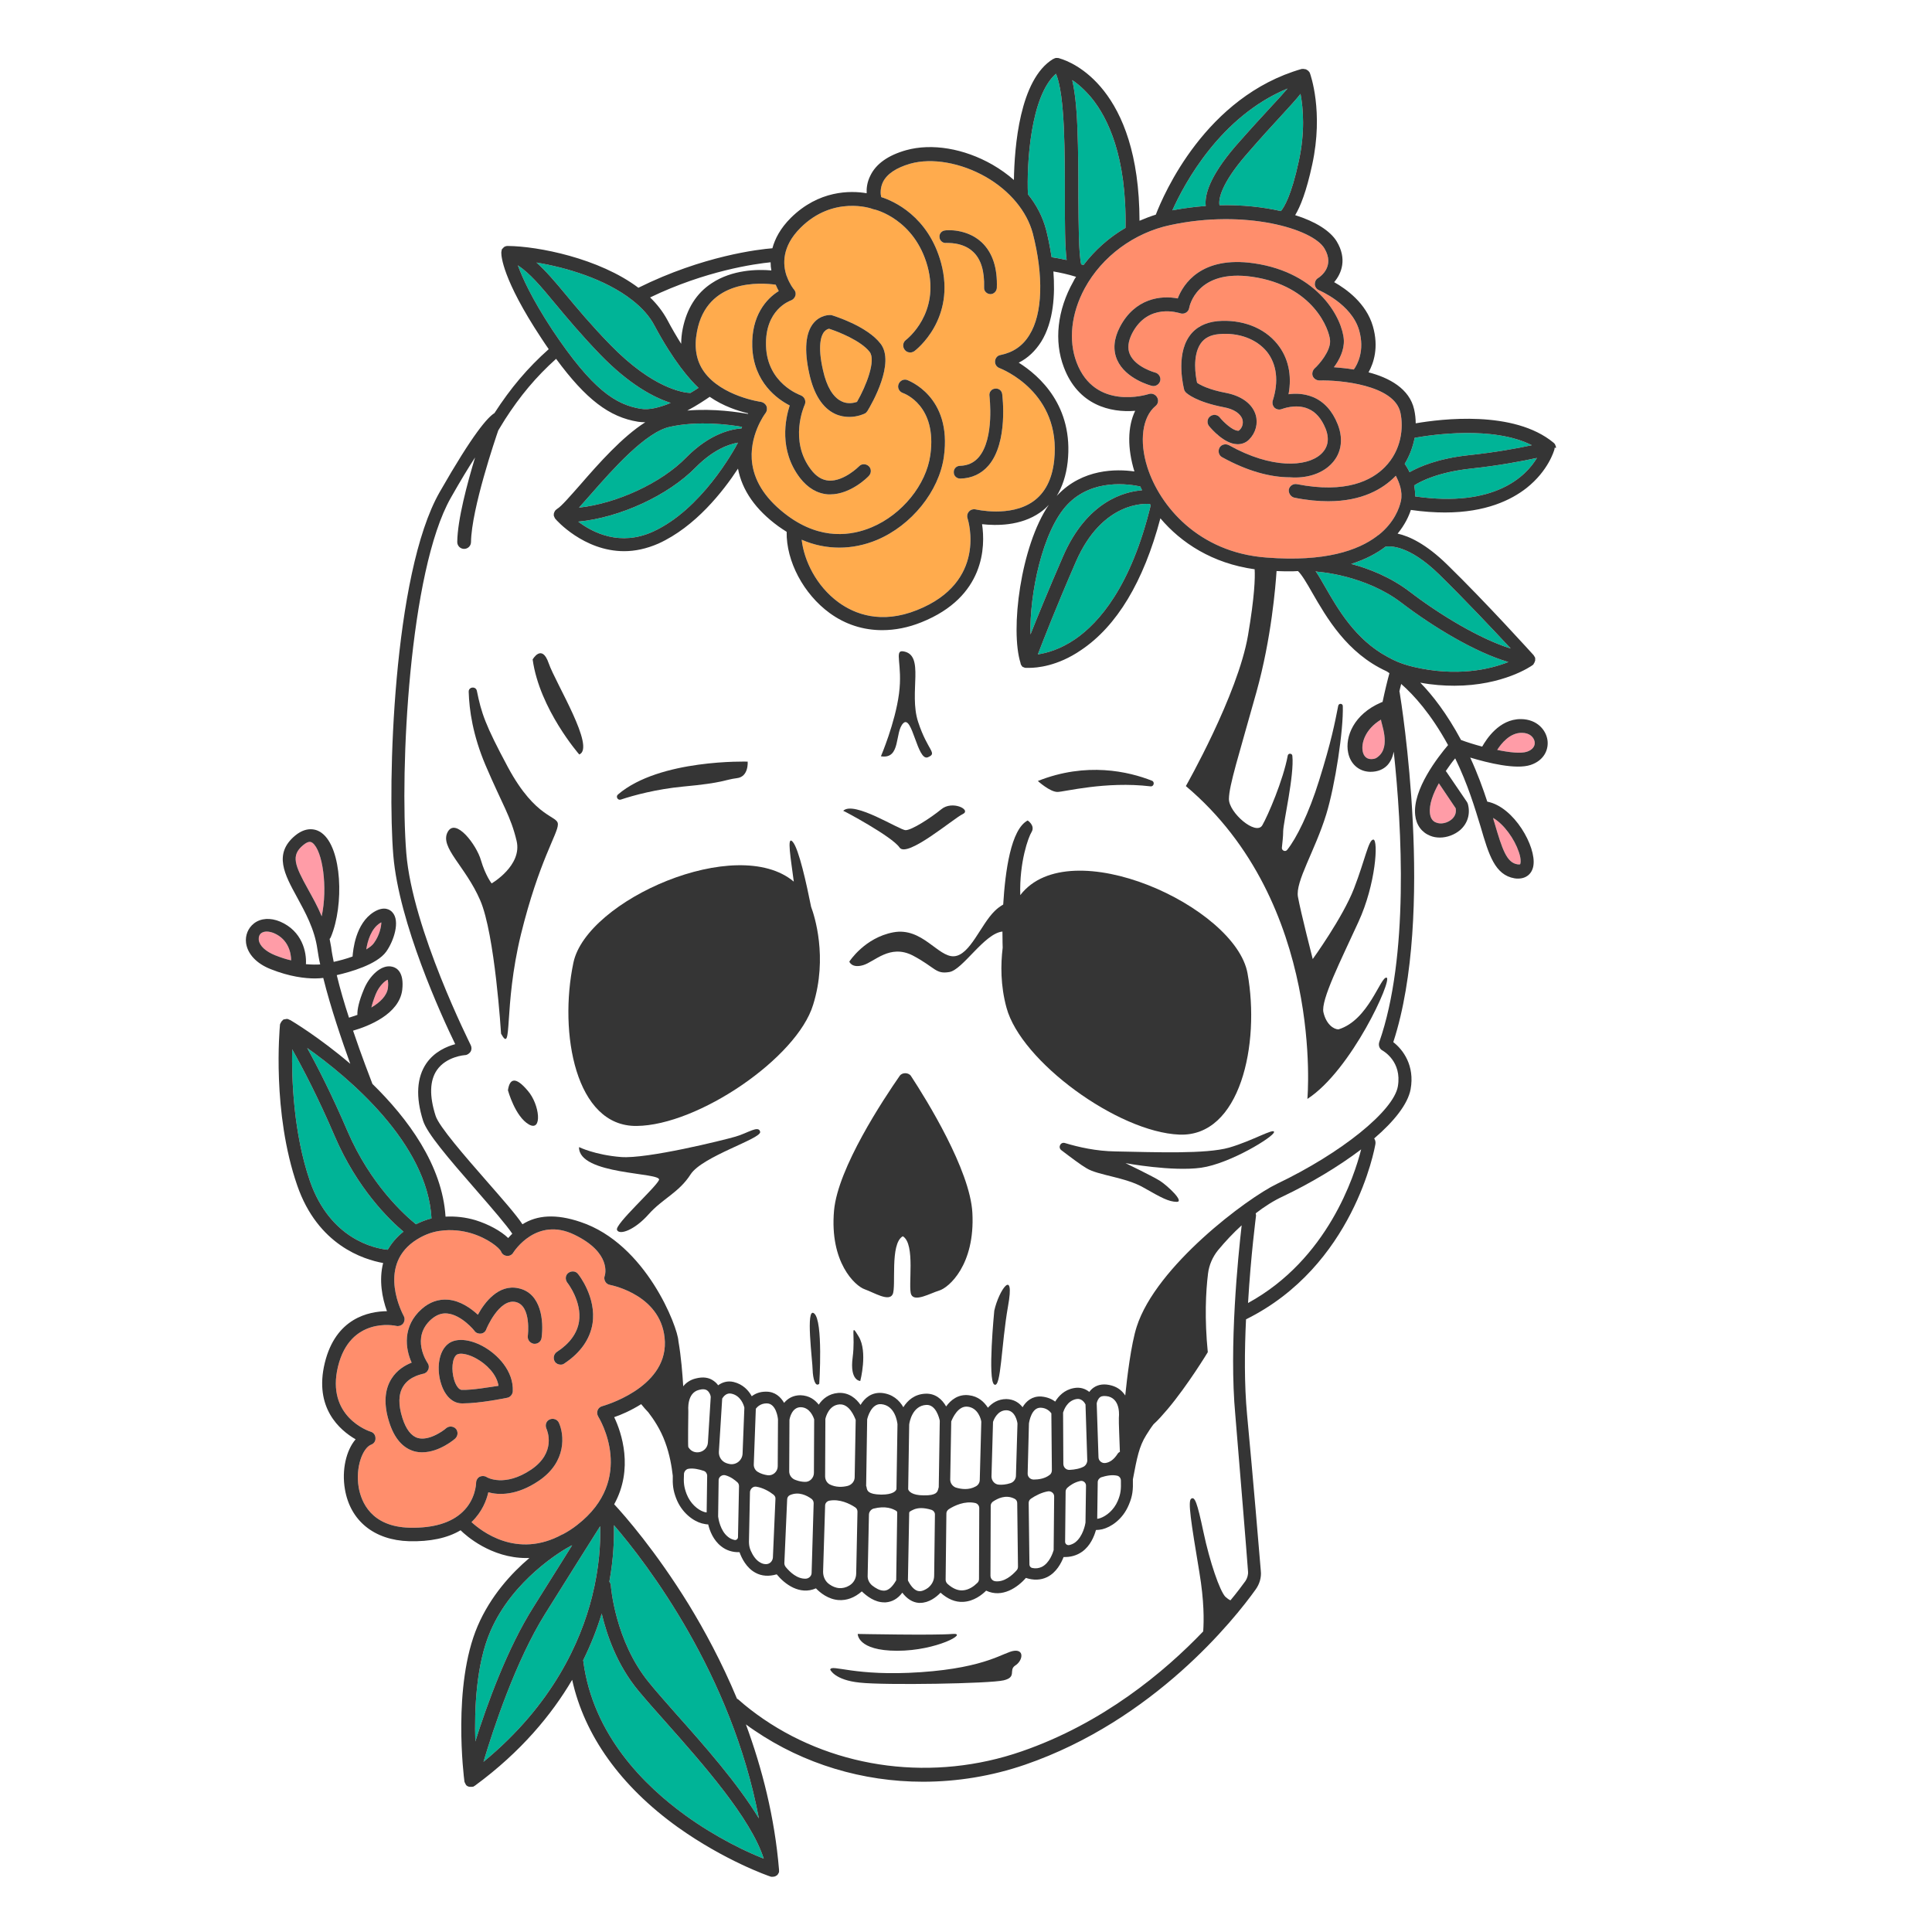 <?xml version="1.0" encoding="iso-8859-1"?>
<!-- Generator: Adobe Illustrator 22.1.0, SVG Export Plug-In . SVG Version: 6.00 Build 0)  -->
<svg version="1.1" id="Layer_1" xmlns="http://www.w3.org/2000/svg" xmlns:xlink="http://www.w3.org/1999/xlink" x="0px" y="0px"
	 width="500px" height="500px" viewBox="0 0 500 500" enable-background="new 0 0 500 500" xml:space="preserve">
<g>
	<path fill="#00B497" d="M157.695,409.349c0.198,0.264,0.396,0.593,0.396,0.989c0,0.132,1.055,14.374,9.89,25.121
		c1.846,2.308,4.418,5.143,7.055,8.176c7.055,7.912,15.824,17.802,21.362,26.967c-7.055-37.318-28.945-65.934-37.516-75.89
		C158.948,398.272,158.816,403.283,157.695,409.349z"/>
	<path fill="#00B497" d="M165.278,437.634c-5.604-6.725-8.242-14.505-9.56-20.044c-1.121,3.758-2.703,7.846-4.813,12.132
		c0.066,0.066,0.066,0.198,0.066,0.264c2.506,19.055,15.824,32.176,26.505,39.89c8.044,5.802,15.956,9.494,20.176,11.143
		c-3.297-10.418-15.824-24.593-25.187-35.143C169.761,442.843,167.256,440.008,165.278,437.634z"/>
	<path fill="#FF8E6C" d="M145.63,397.085c1.253-0.659,2.505-1.451,3.758-2.44c15.297-11.868,5.802-27.428,5.407-28.088
		c-0.264-0.462-0.33-1.055-0.132-1.582c0.198-0.527,0.659-0.923,1.187-1.055c0.198-0.066,16.549-4.549,16.22-16.615
		c-0.396-12-13.582-14.637-14.176-14.769c-0.527-0.066-0.989-0.396-1.253-0.857c-0.264-0.462-0.33-1.055-0.132-1.516
		c0.066-0.198,1.846-5.934-7.846-10.615c-9.758-4.747-15.56,4.22-15.824,4.615c-0.33,0.593-0.989,0.923-1.648,0.857
		c-0.725-0.066-1.253-0.462-1.516-1.121c-0.396-0.923-3.363-3.429-7.78-4.747c-2.242-0.659-5.077-1.055-8.11-0.593h-0.066
		c-2.176,0.33-4.418,1.187-6.659,2.769c-9.363,6.725-2.835,18.725-2.571,19.253c0.33,0.593,0.264,1.319-0.132,1.912
		c-0.396,0.527-1.121,0.791-1.78,0.659c-0.462-0.132-11.934-2.44-15.099,10.483c-3.165,12.989,7.978,16.747,8.439,16.879
		c0.725,0.198,1.253,0.857,1.253,1.648c0.066,0.791-0.396,1.451-1.121,1.714c-2.176,0.857-4.088,5.802-3.231,11.011
		c0.659,3.824,3.231,10.22,13.187,10.483c6.132,0.132,10.747-1.253,13.714-4.088c3.429-3.231,3.494-7.451,3.494-7.516
		c0-0.659,0.396-1.319,0.923-1.582c0.527-0.264,1.253-0.264,1.78,0.066c0.132,0.132,4.681,2.703,11.538-1.912
		c6.527-4.418,4.22-10.022,3.956-10.615c-0.396-0.923-0.066-1.978,0.857-2.374c0.923-0.396,1.978,0,2.374,0.857
		c1.385,3.033,2.11,10.088-5.209,15.033c-5.736,3.89-10.417,3.692-13.055,2.967c-0.462,2.044-1.582,5.011-4.22,7.582
		c-0.066,0.066-0.066,0.066-0.132,0.132c2.374,2.176,11.67,9.692,23.538,3.165C145.63,397.085,145.63,397.085,145.63,397.085z
		 M131.256,361.745c-0.264,0.066-7.055,1.451-11.407,1.451c-0.132,0-0.264,0-0.33,0c-2.374,0-4.352-1.912-5.341-5.011
		c-1.187-3.56-0.857-8.44,1.912-10.483c1.978-1.451,5.407-1.187,8.901,0.725c3.758,2.044,7.978,6.396,7.714,11.67
		C132.641,360.888,132.047,361.613,131.256,361.745z M140.157,346.25c-0.132,0.989-1.055,1.648-2.044,1.516
		c-0.989-0.198-1.648-1.055-1.516-2.044c0-0.066,0.989-7.846-3.165-8.769c-4.286-0.923-7.582,6.989-7.582,7.055
		c-0.198,0.593-0.725,1.055-1.385,1.121c-0.593,0.066-1.253-0.132-1.648-0.659c0-0.066-3.363-4.22-7.121-4.549
		c-1.451-0.132-2.769,0.396-4.088,1.516c-5.341,4.747-1.121,11.077-0.923,11.341c0.33,0.462,0.396,1.121,0.132,1.714
		c-0.264,0.593-0.791,0.989-1.385,1.055c0,0.066-3.429,0.527-5.077,3.231c-1.253,1.978-1.319,4.747-0.198,8.242
		c0.923,2.901,2.308,4.681,4.022,5.143c2.703,0.725,6.198-1.582,7.319-2.571c0.725-0.593,1.846-0.527,2.505,0.198
		c0.593,0.725,0.527,1.846-0.198,2.505c-0.132,0.132-4.088,3.56-8.505,3.56c-0.725,0-1.385-0.066-2.11-0.264
		c-2.967-0.857-5.143-3.363-6.461-7.516c-1.451-4.549-1.253-8.374,0.593-11.275c1.451-2.308,3.56-3.494,5.209-4.154
		c-1.648-3.626-2.44-9.428,2.637-13.912c2.044-1.78,4.286-2.571,6.791-2.374c3.231,0.264,6,2.308,7.714,3.89
		c1.714-3.165,5.341-7.978,10.483-6.857C140.157,334.646,140.751,342.031,140.157,346.25z M145.102,353.173
		c-0.593,0-1.187-0.264-1.516-0.791c-0.527-0.857-0.264-1.978,0.527-2.505c3.363-2.176,5.275-4.879,5.736-7.846
		c0.791-5.209-2.967-10.022-3.033-10.088c-0.593-0.791-0.527-1.912,0.264-2.505c0.791-0.593,1.912-0.527,2.505,0.264
		c0.198,0.198,4.813,6.066,3.758,12.857c-0.659,4.022-3.099,7.516-7.253,10.286C145.761,353.108,145.432,353.173,145.102,353.173z"
		/>
	<path fill="#00B497" d="M155.322,394.975c-2.901,4.549-7.78,12.396-14.242,22.681c-7.582,12.132-13.385,29.67-15.956,38.307
		c17.934-14.769,25.187-31.187,28.088-42.725C155.124,405.657,155.454,399.195,155.322,394.975z"/>
	<path fill="#00B497" d="M148.069,399.92c-0.264,0.066-0.462,0.198-0.659,0.33c-1.78,0.923-14.769,8.571-20.505,21.956
		c-3.692,8.505-4.154,20.242-3.89,28.483c2.967-9.428,8.242-24.066,15.099-34.879C142.069,409.547,145.366,404.206,148.069,399.92z"
		/>
	<path fill="#FF8E6C" d="M123.278,351.591c-1.648-0.923-3.099-1.253-4.022-1.253c-0.462,0-0.857,0.132-1.055,0.264
		c-1.187,0.857-1.451,3.956-0.659,6.527c0.462,1.517,1.253,2.571,1.978,2.571c2.835,0.066,7.187-0.725,9.494-1.055
		C128.553,355.679,125.915,353.042,123.278,351.591z"/>
	<path fill="#00B497" d="M192.047,110.472c-3.363-0.593-11.341-1.648-18.725,0c-6.264,1.385-14.769,11.011-20.373,17.406
		c-1.187,1.385-2.242,2.505-3.099,3.494c9.692-1.055,21.297-6.33,27.758-12.989c6.132-6.198,11.67-7.319,14.308-7.516
		C191.981,110.736,191.981,110.604,192.047,110.472z"/>
	<path fill="#00B497" d="M322.464,40.121c-6.33,7.319-7.187,11.407-6.857,12.989c5.802-0.132,11.209,0.462,15.89,1.516
		c0.791-0.923,2.703-3.956,4.615-12.857c1.648-7.45,1.187-13.648,0.462-17.472c-1.187,1.517-2.835,3.297-5.011,5.67
		C329.189,32.538,326.222,35.769,322.464,40.121z"/>
	<path fill="#00B497" d="M319.76,37.813c3.824-4.352,6.791-7.582,9.231-10.22c1.78-1.912,3.165-3.429,4.22-4.681
		c-17.341,7.187-26.637,24.461-29.802,31.516c2.901-0.527,5.802-0.923,8.637-1.121C311.716,50.604,312.903,45.791,319.76,37.813z"/>
	<path fill="#FF9CA7" d="M395.188,194.537c1.385-0.462,2.176-1.451,1.978-2.571s-1.253-2.308-3.297-2.308
		c-3.099-0.066-5.341,2.769-6.396,4.418C390.639,194.735,393.606,195.065,395.188,194.537z"/>
	<path fill="#FF9CA7" d="M392.683,223.68c0.462,0.066,0.659,0,0.725,0c0.066-0.132,0.396-1.055-0.33-3.165
		c-1.121-3.363-3.824-7.187-6.659-8.835c0.066,0.396,0.198,0.791,0.33,1.187C388.793,219.856,389.914,223.218,392.683,223.68z"/>
	<path fill="#00B497" d="M276.244,130.582c-6.461,6.791-9.824,23.143-9.56,33.626c1.78-4.483,4.549-11.275,8.44-20.242
		c6.198-14.242,15.89-16.747,20.439-17.077c-0.132-0.33-0.33-0.659-0.462-0.989C292.332,125.307,282.772,123.725,276.244,130.582z"
		/>
	<path fill="#00B497" d="M279.079,50.868c0.066,7.516,0.066,14.571,0.725,17.538c0.198,0.066,0.396,0.132,0.593,0.198
		c2.967-3.89,6.659-7.187,10.879-9.626c0.33-18.527-4.615-28.549-8.835-33.692c-1.714-2.044-3.429-3.56-4.945-4.549
		c0.659,2.901,1.121,6.857,1.319,12.066C279.079,39.066,279.079,45.329,279.079,50.868z"/>
	<path fill="#FF9CA7" d="M96.773,244.053c1.451-1.978,1.912-4.286,1.912-5.341c-0.066,0-0.132,0.066-0.264,0.132
		c-2.374,1.451-3.297,4.681-3.626,6.857C95.652,245.174,96.377,244.647,96.773,244.053z"/>
	<path fill="#FF9CA7" d="M370.068,210.493c0.132,1.187,0.659,2.044,1.582,2.374c1.253,0.527,2.967,0.132,4.088-0.857
		c0.593-0.527,1.253-1.451,0.989-2.835l-4.352-6.462C370.859,205.416,369.804,208.251,370.068,210.493z"/>
	<path fill="#FF9CA7" d="M100.399,255.658c0.132-1.187,0-1.846-0.066-2.11c-0.659,0.264-2.176,1.516-3.099,3.758
		c-0.593,1.516-0.923,2.571-1.121,3.429C98.355,259.416,100.135,257.702,100.399,255.658z"/>
	<path fill="#FF9CA7" d="M70.861,241.482c-0.659-0.264-1.319-0.396-1.846-0.396c-0.528,0-0.989,0.132-1.385,0.396
		c-0.527,0.396-0.725,1.055-0.659,1.78c0.198,1.516,1.78,2.967,4.22,3.956c1.516,0.593,2.901,1.055,4.154,1.319
		C75.344,246.823,74.751,243.13,70.861,241.482z"/>
	<path fill="#FF9CA7" d="M80.883,218.141c-0.132-0.066-0.33-0.264-0.725-0.264c-0.396,0-0.923,0.198-1.714,0.857
		c-3.165,2.637-2.242,5.077,1.319,11.472c1.121,2.044,2.44,4.352,3.495,6.923C84.839,229.68,83.52,220.185,80.883,218.141z"/>
	<path fill="#00B497" d="M146.487,76.318c2.901,3.494,6.527,7.846,11.407,12.857c11.143,11.472,19.055,12.461,20.769,12.527
		c0.791-0.462,1.516-0.923,2.11-1.319c-2.308-2.176-6.462-6.923-11.341-16.022c-1.253-2.44-3.231-4.681-5.868-6.725
		c-6.989-5.472-17.143-8.439-24.725-9.692C141.278,70.121,143.652,72.89,146.487,76.318z"/>
	<path fill="#00B497" d="M165.805,105.791c2.242,0.396,5.077-0.396,7.78-1.516c-4.286-1.385-10.681-4.681-18.33-12.593
		c-4.945-5.143-8.571-9.494-11.538-13.055c-3.824-4.615-6.527-7.846-9.692-9.956c1.121,3.099,3.494,8.439,8.901,16.681
		C153.344,100.977,159.41,104.736,165.805,105.791z"/>
	<path fill="#00B497" d="M107.652,316.844c1.319-0.659,2.637-1.187,4.022-1.516c-1.055-19.516-21.56-36.593-32.176-44.11
		c2.703,4.879,6.461,12.264,10.418,21.494C95.916,306.69,104.883,314.602,107.652,316.844z"/>
	<path fill="#00B497" d="M270.706,59.373c0.462,1.714,0.989,4.286,1.451,7.187c0.923,0.132,2.308,0.396,3.89,0.725
		c-0.462-3.626-0.462-9.297-0.462-16.417c0-5.538,0-11.736-0.264-17.934c-0.396-8.967-1.451-12.527-2.044-13.846
		c-6.659,5.802-7.582,23.67-7.253,31.187C268.266,53.044,269.849,56.143,270.706,59.373z"/>
	<path fill="#FFAB4D" d="M214.596,85.087c-0.264,0-0.791,0.198-1.319,0.791c-0.725,0.923-1.78,3.494-0.264,10.022
		c0.923,4.154,2.571,6.857,4.681,7.912c1.648,0.857,3.297,0.462,4.088,0.198c2.44-4.22,4.945-10.747,3.297-12.923
		C222.838,88.186,217.036,85.879,214.596,85.087z"/>
	<path fill="#00B497" d="M268.596,169.351c2.242-0.33,5.736-1.253,9.692-3.956c6.132-4.22,14.439-13.648,19.516-34.615
		c-0.066-0.132-0.132-0.198-0.198-0.33c-0.923-0.132-12.264-0.923-19.187,14.967C273.145,157.548,270.046,165.592,268.596,169.351z"
		/>
	<path fill="#00B497" d="M104.421,318.756c-3.758-3.165-12-11.209-17.802-24.725c-4.286-10.022-8.374-17.802-11.011-22.483
		c-0.132,7.714,0.33,21.692,4.615,34.154c5.209,14.901,16.615,17.406,20.11,17.736C101.322,321.789,102.641,320.141,104.421,318.756
		z"/>
	<path fill="#FFAB4D" d="M180.377,85.813c-0.791,4.088-0.198,7.582,1.846,10.417c4.549,6.33,14.637,7.78,14.769,7.78
		c0.593,0.132,1.121,0.527,1.385,1.121c0.198,0.593,0.132,1.253-0.264,1.78c-0.066,0.066-4.483,5.934-3.429,13.187
		c0.725,4.945,3.824,9.428,9.165,13.385c8.703,6.396,16.615,5.143,21.758,2.967c7.846-3.297,14.11-11.011,15.165-18.725
		c1.78-12.791-6.725-15.89-7.121-16.022c-0.923-0.33-1.451-1.319-1.121-2.242c0.33-0.923,1.319-1.451,2.242-1.121
		c0.066,0.066,11.736,4.088,9.494,19.912c-1.253,8.901-8.374,17.736-17.341,21.494c-3.165,1.319-6.462,1.978-9.692,1.978
		c-3.297,0-6.593-0.659-9.758-2.044c0.593,5.341,3.758,12,9.56,16.22c4.088,2.967,10.945,5.736,20.308,1.978
		c18.198-7.253,13.253-23.077,13.055-23.736c-0.198-0.593-0.066-1.319,0.396-1.78c0.396-0.462,1.055-0.659,1.714-0.527
		c0.066,0,8.901,2.11,14.835-2.044c3.099-2.176,4.945-5.736,5.472-10.615c1.912-17.604-13.516-23.67-14.176-23.934
		c-0.725-0.264-1.187-0.989-1.121-1.78c0.066-0.791,0.593-1.451,1.385-1.582c3.297-0.659,5.802-2.374,7.516-5.209
		c3.429-5.472,3.692-15.297,0.857-26.308c-1.516-5.67-5.934-11.011-12.132-14.571c-6.461-3.692-13.978-5.011-19.582-3.429
		c-3.626,1.055-6,2.637-7.055,4.747c-0.725,1.516-0.659,3.033-0.462,3.89c3.165,0.989,12.198,4.945,15.494,17.011
		c3.956,14.505-6.461,22.549-6.923,22.879c-0.33,0.198-0.659,0.33-1.055,0.33c-0.593,0-1.121-0.264-1.451-0.725
		c-0.593-0.791-0.462-1.912,0.33-2.506c0.33-0.264,8.901-6.923,5.604-19.055c-3.363-12.198-13.45-14.703-13.912-14.769
		c-0.066,0-0.066,0-0.066,0c-0.066,0-0.132-0.066-0.198-0.066c-0.396-0.198-10.286-3.56-18.725,4.879
		c-4.813,4.813-4.615,9.429-3.56,12.461c0.066,0,0.066,0.066,0.066,0.132c0.725,1.978,1.714,3.231,1.846,3.363
		c0.396,0.462,0.527,1.055,0.33,1.648c-0.198,0.527-0.593,0.989-1.187,1.187c-0.264,0.132-6.725,2.374-6.396,11.802
		c0.33,9.626,8.637,12.593,8.967,12.725c0.462,0.198,0.857,0.527,1.055,0.989c0.198,0.462,0.198,0.989,0,1.451
		c-0.198,0.396-4.088,9.297,1.582,16.747c1.385,1.846,2.901,2.769,4.681,2.901c3.89,0.198,7.714-3.626,7.78-3.692
		c0.659-0.725,1.78-0.725,2.505-0.066c0.725,0.659,0.725,1.78,0.066,2.505c-0.198,0.264-4.681,4.813-10.022,4.813
		c-0.198,0-0.33,0-0.527,0c-2.835-0.198-5.275-1.648-7.319-4.286c-5.472-7.187-3.758-15.297-2.637-18.725
		c-3.099-1.582-9.363-5.934-9.692-15.231c-0.264-7.978,3.626-12.396,6.857-14.374c-0.264-0.462-0.527-1.055-0.791-1.648
		C196.992,73.153,182.948,72.098,180.377,85.813z M257.519,100.582c0.923-0.132,1.714,0.462,1.846,1.385
		c0.066,0.527,1.582,12.461-3.494,18.461c-1.846,2.176-4.352,3.363-7.319,3.429h-0.066c-0.857,0-1.648-0.659-1.648-1.582
		c-0.066-0.923,0.659-1.714,1.582-1.714c2.044-0.066,3.626-0.791,4.879-2.242c4.154-4.879,2.769-15.758,2.769-15.89
		C255.937,101.505,256.596,100.648,257.519,100.582z M243.145,61.417c-0.132-0.857,0.527-1.714,1.451-1.78
		c0.198-0.066,5.538-0.593,9.494,3.099c2.769,2.637,4.088,6.593,3.89,11.802c-0.066,0.857-0.791,1.582-1.648,1.582h-0.066
		c-0.923-0.066-1.648-0.791-1.582-1.714c0.132-4.22-0.791-7.319-2.835-9.231c-2.769-2.637-6.857-2.242-6.923-2.308
		C244.068,63,243.211,62.34,243.145,61.417z M224.486,106.384c-0.198,0.264-0.396,0.527-0.725,0.659
		c-0.132,0.066-1.78,0.857-3.956,0.857c-1.121,0-2.44-0.198-3.692-0.791c-3.231-1.516-5.472-5.011-6.659-10.352
		c-1.385-6.198-0.989-10.681,1.121-13.187c1.78-2.11,4.088-2.044,4.352-2.044c0.132,0,0.264,0,0.396,0.066
		c0.396,0.132,9.099,2.769,12.593,7.385C231.673,93.923,225.739,104.34,224.486,106.384z"/>
	<path fill="#00B497" d="M169.036,137.571c12.396-5.67,20.769-20.769,21.956-23.011c-2.308,0.396-6.264,1.714-10.879,6.33
		c-7.187,7.385-19.846,13.121-30.461,14.11C153.476,137.9,160.531,141.461,169.036,137.571z"/>
	<path fill="#00B497" d="M341.189,147.988c-0.264,0-0.527-0.066-0.725-0.198c0.791,1.121,1.516,2.44,2.44,4.022
		c3.297,5.736,7.846,13.714,16.22,18.198c0.264,0.132,0.725,0.396,1.385,0.725c1.582,0.791,3.363,1.385,5.275,1.846
		c11.275,2.637,19.78,0.659,24.593-1.253c-8.44-2.44-19.319-8.967-27.626-15.297C353.386,148.845,341.321,147.988,341.189,147.988z"
		/>
	<path fill="#FF9CA7" d="M352.661,194.405c0.132,0.725,0.593,2.044,2.176,2.044h0.066c1.055,0,1.451-0.396,1.714-0.593
		c3.494-2.703,0.659-8.901,0.791-9.626C353.255,188.735,352.266,192.361,352.661,194.405z"/>
	<path fill="#00B497" d="M365.98,125.637c0.198,0.923,0.264,1.846,0.264,2.835c20.571,2.967,28.681-5.209,31.516-9.956
		c-3.626,0.791-9.758,1.978-17.209,2.769C372.243,122.208,367.694,124.516,365.98,125.637z"/>
	<path fill="#00B497" d="M380.221,117.79c6.791-0.725,12.593-1.78,16.22-2.571c-10.088-5.077-25.912-2.703-30.329-1.912
		c-0.462,2.374-1.319,4.681-2.571,6.725c0.396,0.593,0.857,1.319,1.253,2.176C367.232,120.823,372.112,118.648,380.221,117.79z"/>
	<path fill="#00B497" d="M358.595,141.461c-2.242,1.714-5.143,3.297-8.901,4.483c4.483,1.187,10.154,3.363,15.231,7.253
		c7.648,5.868,18.132,12.198,26.044,14.637c-4.352-4.681-11.868-12.659-18.527-19.187
		C364.463,140.867,359.584,141.329,358.595,141.461z"/>
	<path fill="#FF8E6C" d="M335.65,125.307c12.725,2.505,19.384-0.989,22.747-4.418c4.286-4.352,4.879-10.154,4.022-14.11
		c-1.582-7.187-15.692-8.44-20.967-8.308c-0.725,0-1.451-0.462-1.714-1.121c-0.264-0.659-0.066-1.451,0.462-1.978
		c1.187-1.055,4.154-4.483,4.022-7.187c-0.132-2.769-4.22-14.242-20.176-16.549c-14.308-2.044-16.22,7.648-16.286,8.044
		c-0.066,0.527-0.396,0.989-0.857,1.253c-0.462,0.264-0.989,0.33-1.516,0.132c-0.33-0.066-8.242-2.769-12.396,5.209
		c-1.055,2.11-1.253,3.89-0.593,5.407c1.451,3.363,6.527,4.747,6.593,4.747c0.923,0.264,1.516,1.253,1.253,2.176
		c-0.264,0.923-1.253,1.516-2.176,1.253c-0.264-0.066-6.791-1.78-8.967-6.725c-1.121-2.571-0.857-5.472,0.725-8.505
		c3.89-7.45,10.681-8.242,14.967-7.385c1.385-3.626,6-11.077,19.714-9.099c16.879,2.44,22.945,14.439,23.275,19.846
		c0.132,2.637-1.187,5.209-2.571,7.055c1.516,0.132,3.231,0.264,5.143,0.593c0.923-1.253,2.901-4.879,1.385-10.154
		c-1.978-6.857-10.286-10.286-10.352-10.352c-0.659-0.264-1.055-0.857-1.121-1.516c0-0.659,0.264-1.319,0.857-1.648
		c0.725-0.462,4.352-3.099,1.648-7.648c-3.033-5.143-20.571-10.22-39.89-6.066c-9.363,1.978-17.67,8.11-22.154,16.352
		c-3.494,6.461-4.286,13.45-2.11,19.187c4.747,12.527,18.132,8.374,18.725,8.176c0.791-0.264,1.714,0.132,2.11,0.857
		c0.461,0.791,0.264,1.714-0.396,2.242c-3.429,2.835-4.286,9.099-2.11,15.89c3.165,9.89,13.121,22.022,30.791,23.341
		c15.165,1.187,23.736-1.846,28.615-5.538c0.132-0.132,0.264-0.264,0.462-0.33c4.022-3.231,5.341-6.923,5.736-8.769
		c0.527-2.44-0.462-4.879-1.319-6.527c-0.132,0.066-0.198,0.198-0.264,0.264c-3.099,3.099-8.374,6.33-17.209,6.33
		c-2.571,0-5.538-0.264-8.769-0.923c-0.923-0.198-1.582-1.187-1.451-2.11C333.738,125.768,334.661,125.109,335.65,125.307z
		 M316.266,118.318c-0.857-0.462-1.121-1.582-0.659-2.44c0.462-0.857,1.582-1.121,2.44-0.659c11.077,6.198,20.044,5.604,23.67,2.44
		c1.978-1.714,2.44-4.022,1.319-6.791c-1.055-2.571-2.571-4.286-4.483-5.077c-3.231-1.385-6.725,0.066-6.791,0.066
		c-0.659,0.264-1.385,0.132-1.912-0.33c-0.462-0.462-0.659-1.187-0.462-1.846c1.582-4.945,1.055-9.428-1.516-12.659
		c-2.703-3.297-7.319-5.011-12.396-4.549c-2.176,0.198-3.758,0.989-4.747,2.44c-2.176,3.165-1.319,8.439-0.923,10.154
		c0.725,0.528,2.967,1.78,7.582,2.637c3.956,0.791,6.725,2.835,7.582,5.67c0.659,2.242,0,4.681-1.714,6.396
		c-0.857,0.857-1.978,1.253-3.165,1.187c-3.297-0.132-6.593-3.956-7.187-4.681c-0.593-0.725-0.527-1.912,0.264-2.505
		c0.725-0.593,1.912-0.527,2.505,0.264c1.121,1.385,3.363,3.363,4.615,3.429c0.198,0.066,0.33,0,0.462-0.132
		c0.791-0.725,1.055-1.78,0.791-2.769c-0.462-1.516-2.242-2.703-4.813-3.165c-7.187-1.385-9.56-3.56-9.824-3.824
		c-0.198-0.198-0.396-0.462-0.462-0.791s-2.242-8.571,1.319-13.714c1.582-2.308,4.088-3.626,7.319-3.956
		c6.264-0.527,12.066,1.648,15.494,5.934c2.835,3.495,3.824,8.044,2.901,12.989c1.78-0.264,4.022-0.198,6.33,0.725
		c2.835,1.187,5.011,3.56,6.396,7.055c1.648,4.154,0.857,8.11-2.242,10.813c-2.242,1.978-5.802,3.231-10.154,2.901
		C328.925,123.527,322.925,122.01,316.266,118.318z"/>
	<path fill="#353535" d="M131.454,198.559c-5.934-11.077-6.857-13.978-8.044-19.78c-0.264-1.253-2.176-1.055-2.11,0.264
		c0.132,4.681,1.055,11.209,4.352,18.989c4.418,10.352,6.527,13.187,8.044,19.582s-6.461,11.011-6.461,11.011s-1.582-1.978-2.769-6
		c-1.121-3.956-6.593-11.209-8.637-7.253c-2.044,3.956,4.615,8.769,8.439,17.604c3.824,8.769,5.407,34.549,5.407,34.549
		c3.099,5.604,0.527-6.725,5.143-25.714c4.681-18.989,9.56-26.044,9.56-28.417C144.509,210.955,138.773,212.141,131.454,198.559z"/>
	<path fill="#353535" d="M160.662,206.933c3.363-1.121,9.231-2.703,16.088-3.363c10.747-0.989,10.747-1.78,13.912-2.176
		c3.165-0.33,2.835-4.286,2.835-4.286s-22.813-0.725-33.56,8.505C159.278,206.142,159.871,207.196,160.662,206.933z"/>
	<path fill="#353535" d="M297.738,203.504c0.857,0.132,1.187-1.121,0.396-1.451c-6-2.374-16.945-4.945-29.538,0.066
		c0,0,3.099,2.835,5.077,2.835C275.387,204.955,286.134,202.12,297.738,203.504z"/>
	<path fill="#353535" d="M232.794,219.328c1.912,2.835,13.978-7.516,16.352-8.637c2.374-1.121-2.703-3.626-5.538-1.253
		c-2.835,2.308-7.648,5.407-9.231,5.407c-1.582,0-13.385-7.714-16.154-5.011C218.288,209.768,230.882,216.493,232.794,219.328z"/>
	<path fill="#353535" d="M209.915,234.691c-1.187-5.934-3.165-14.967-4.747-16.813c-1.648-1.912-0.462,4.549,0.264,10.286
		c-14.703-12.396-53.604,4.747-57.033,20.967c-3.824,18.198,0.527,42.461,16.352,42.263c15.89-0.132,41.538-17.604,45.692-31.384
		C214.267,247.746,210.772,236.933,209.915,234.691z"/>
	<path fill="#353535" d="M131.454,282.163c0,0,1.846,6.791,5.407,8.835c3.56,2.044,2.835-5.143-0.264-8.703
		C133.498,278.603,131.915,278.998,131.454,282.163z"/>
	<path fill="#353535" d="M235.761,278.471c-0.593-0.923-2.242-0.989-2.901-0.066c-4.22,6.066-16.022,23.868-17.011,34.879
		c-1.187,13.45,5.472,19.516,7.912,20.373c2.44,0.857,6.264,3.297,7.253,1.319c0.989-1.978-0.791-13.121,2.637-15.033
		c3.363,2.044,1.253,13.121,2.176,15.099c0.923,1.978,4.879-0.33,7.253-1.055c2.44-0.725,9.297-6.593,8.571-20.11
		C251.057,302.8,239.783,284.603,235.761,278.471z"/>
	<path fill="#353535" d="M190.333,294.163c-3.165,0.923-22.879,5.802-29.604,5.275c-6.725-0.527-10.879-2.571-10.879-2.571
		c-0.132,7.319,21.494,6.461,20.703,8.505c-0.857,1.978-11.472,11.472-10.879,12.923c0.593,1.451,4.549,0.066,8.176-4.022
		c3.626-4.088,7.846-5.604,10.879-10.352c3.033-4.681,18.395-9.231,18-11.011S193.563,293.24,190.333,294.163z"/>
	<path fill="#353535" d="M233.783,187.153c2.308-2.242,3.626,9.89,6.33,8.835c2.637-1.121,0-1.516-2.505-9.165
		c-2.505-7.648,1.912-17.406-3.89-18.264c-2.374-0.33-0.066,3.429-1.055,10.945c-0.989,7.582-4.681,16.22-4.681,16.22
		C233.255,196.581,231.475,189.394,233.783,187.153z"/>
	<path fill="#353535" d="M322.859,251.899c-3.099-17.275-46.022-36.923-58.813-20.242c-0.264-8.571,2.11-15.033,2.901-16.286
		c1.055-1.714-0.989-3.033-0.989-3.033c-4.352,2.308-5.802,13.121-6.33,21.758c-0.791,0.462-1.516,0.989-2.176,1.648
		c-3.626,3.494-6.396,11.472-10.549,11.736c-4.154,0.264-8.242-7.582-15.692-6.198c-7.451,1.385-11.407,7.582-11.407,7.582
		s0.593,1.78,3.56,0.923s6.923-5.538,12.857-2.505c5.868,3.099,5.868,4.879,9.428,4.286c3.494-0.527,9.099-10.022,13.78-10.483
		c0,2.505,0.066,4.154,0.066,4.154c-0.527,4.352-0.593,9.758,0.989,15.56c3.758,13.912,28.813,32.176,44.703,32.835
		C321.013,294.295,326.156,270.163,322.859,251.899z"/>
	<path fill="#353535" d="M318.112,296.998c-6,1.714-19.055,1.187-29.472,0.989c-4.945-0.066-9.56-1.121-13.055-2.176
		c-1.121-0.33-1.846,1.121-0.923,1.846c2.505,1.912,5.143,3.89,6.527,4.681c2.967,1.846,10.088,2.308,14.769,5.011
		c4.747,2.703,6.461,3.626,8.571,3.692c2.11,0-2.44-4.22-4.286-5.407s-8.967-4.615-8.967-4.615s12.132,2.242,19.582,1.187
		c7.451-1.055,18.857-8.044,18.857-9.231C329.782,291.855,324.046,295.284,318.112,296.998z"/>
	<path fill="#353535" d="M262.53,427.217c-2.703,0.264-6.923,4.352-24.198,5.538c-17.275,1.187-23.143-2.176-23.472-0.659
		c0,0,1.121,2.703,7.648,3.363c6.527,0.725,33.758,0.264,37.252-0.593s1.187-2.637,2.967-3.824
		C264.574,429.92,265.233,426.953,262.53,427.217z"/>
	<path fill="#353535" d="M134.157,333.393c-5.143-1.121-8.769,3.692-10.483,6.857c-1.714-1.582-4.483-3.626-7.714-3.89
		c-2.505-0.198-4.747,0.593-6.791,2.374c-5.077,4.483-4.286,10.286-2.637,13.912c-1.648,0.659-3.758,1.846-5.209,4.154
		c-1.846,2.901-2.044,6.725-0.593,11.275c1.319,4.154,3.494,6.659,6.461,7.516c0.725,0.198,1.385,0.264,2.11,0.264
		c4.418,0,8.374-3.429,8.505-3.56c0.725-0.659,0.791-1.78,0.198-2.505c-0.659-0.725-1.78-0.791-2.505-0.198
		c-1.121,0.989-4.615,3.297-7.319,2.571c-1.714-0.462-3.099-2.242-4.022-5.143c-1.121-3.494-1.055-6.264,0.198-8.242
		c1.648-2.703,5.077-3.165,5.077-3.231c0.593-0.066,1.121-0.462,1.385-1.055c0.264-0.593,0.198-1.253-0.132-1.714
		c-0.198-0.264-4.418-6.593,0.923-11.341c1.319-1.121,2.637-1.648,4.088-1.516c3.758,0.33,7.121,4.483,7.121,4.549
		c0.396,0.527,1.055,0.725,1.648,0.659c0.659-0.066,1.187-0.527,1.385-1.121c0-0.066,3.297-7.978,7.582-7.055
		c4.154,0.923,3.165,8.703,3.165,8.769c-0.132,0.989,0.527,1.846,1.516,2.044c0.989,0.132,1.912-0.527,2.044-1.516
		C140.751,342.031,140.157,334.646,134.157,333.393z"/>
	<path fill="#353535" d="M124.992,348.426c-3.494-1.912-6.923-2.176-8.901-0.725c-2.769,2.044-3.099,6.923-1.912,10.483
		c0.989,3.099,2.967,5.011,5.341,5.011c0.066,0,0.198,0,0.33,0c4.352,0,11.143-1.385,11.407-1.451
		c0.791-0.132,1.385-0.857,1.451-1.648C132.97,354.822,128.751,350.47,124.992,348.426z M119.52,359.701
		c-0.725,0-1.517-1.055-1.978-2.571c-0.791-2.571-0.528-5.67,0.659-6.527c0.198-0.132,0.593-0.264,1.055-0.264
		c0.923,0,2.374,0.33,4.022,1.253c2.637,1.451,5.275,4.088,5.736,7.055C126.707,358.976,122.355,359.767,119.52,359.701z"/>
	<path fill="#353535" d="M153.344,342.558c1.055-6.791-3.56-12.659-3.758-12.857c-0.593-0.791-1.714-0.857-2.505-0.264
		c-0.791,0.593-0.857,1.714-0.264,2.505c0.066,0.066,3.824,4.879,3.033,10.088c-0.462,2.967-2.374,5.67-5.736,7.846
		c-0.791,0.527-1.055,1.648-0.527,2.505c0.33,0.527,0.923,0.791,1.516,0.791c0.33,0,0.659-0.066,0.989-0.33
		C150.245,350.075,152.685,346.58,153.344,342.558z"/>
	<path fill="#353535" d="M227.915,88.978c-3.494-4.615-12.198-7.253-12.593-7.385c-0.132-0.066-0.264-0.066-0.396-0.066
		c-0.264,0-2.571-0.066-4.352,2.044c-2.11,2.505-2.505,6.989-1.121,13.187c1.187,5.341,3.429,8.835,6.659,10.352
		c1.253,0.593,2.571,0.791,3.692,0.791c2.176,0,3.824-0.791,3.956-0.857c0.33-0.132,0.527-0.396,0.725-0.659
		C225.739,104.34,231.673,93.923,227.915,88.978z M221.783,104.01c-0.791,0.264-2.44,0.659-4.088-0.198
		c-2.11-1.055-3.758-3.758-4.681-7.912c-1.516-6.527-0.462-9.099,0.264-10.022c0.527-0.593,1.055-0.791,1.319-0.791
		c2.44,0.791,8.242,3.099,10.483,6C226.728,93.263,224.222,99.791,221.783,104.01z"/>
	<path fill="#353535" d="M343.958,120.626c3.099-2.703,3.89-6.659,2.242-10.813c-1.385-3.494-3.56-5.868-6.396-7.055
		c-2.308-0.923-4.549-0.989-6.33-0.725c0.923-4.945-0.066-9.494-2.901-12.989c-3.429-4.286-9.231-6.461-15.494-5.934
		c-3.231,0.33-5.736,1.648-7.319,3.956c-3.56,5.143-1.385,13.385-1.319,13.714s0.264,0.593,0.462,0.791
		c0.264,0.264,2.637,2.44,9.824,3.824c2.571,0.462,4.352,1.648,4.813,3.165c0.264,0.989,0,2.044-0.791,2.769
		c-0.132,0.132-0.264,0.198-0.462,0.132c-1.253-0.066-3.494-2.044-4.615-3.429c-0.593-0.791-1.78-0.857-2.505-0.264
		c-0.791,0.593-0.857,1.78-0.264,2.505c0.593,0.725,3.89,4.549,7.187,4.681c1.187,0.066,2.308-0.33,3.165-1.187
		c1.714-1.714,2.374-4.154,1.714-6.396c-0.857-2.835-3.626-4.879-7.582-5.67c-4.615-0.857-6.857-2.11-7.582-2.637
		c-0.396-1.714-1.253-6.989,0.923-10.154c0.989-1.451,2.571-2.242,4.747-2.44c5.077-0.462,9.692,1.253,12.396,4.549
		c2.571,3.231,3.099,7.714,1.516,12.659c-0.198,0.659,0,1.385,0.462,1.846c0.527,0.462,1.253,0.593,1.912,0.33
		c0.066,0,3.56-1.451,6.791-0.066c1.912,0.791,3.429,2.505,4.483,5.077c1.121,2.769,0.659,5.077-1.319,6.791
		c-3.626,3.165-12.593,3.758-23.67-2.44c-0.857-0.462-1.978-0.198-2.44,0.659c-0.462,0.857-0.198,1.978,0.659,2.44
		c6.659,3.692,12.659,5.209,17.538,5.209C338.156,123.856,341.716,122.604,343.958,120.626z"/>
	<path fill="#353535" d="M354.178,96.362c1.319-2.374,2.703-6.461,1.121-11.934c-1.714-5.934-6.857-9.626-10.022-11.407
		c1.978-2.308,3.363-6.066,0.659-10.549c-1.648-2.703-5.472-5.143-10.747-6.791c1.319-2.176,2.901-6.066,4.418-13.121
		c2.967-13.714-0.462-23.209-0.593-23.604c0-0.066-0.066-0.066-0.066-0.132c0-0.066-0.066-0.132-0.066-0.132
		c-0.066-0.066-0.066-0.132-0.132-0.132c0-0.066-0.066-0.066-0.066-0.132c-0.066-0.066-0.066-0.066-0.132-0.132
		c-0.066,0-0.066-0.066-0.132-0.066c-0.066-0.066-0.198-0.132-0.264-0.198c-0.066,0-0.066,0-0.132-0.066
		c-0.066,0-0.132-0.066-0.198-0.066s-0.066,0-0.132,0c-0.066,0-0.132,0-0.198-0.066c-0.066,0-0.066,0-0.132,0
		c-0.066,0-0.132,0-0.198,0s-0.066,0-0.132,0c-0.066,0-0.132,0-0.132,0c-24.923,7.121-35.802,32.571-37.78,37.714
		c-1.451,0.462-2.835,0.989-4.22,1.582c-0.066-34.483-17.604-41.143-20.637-42C274.002,15,273.739,15,273.541,15
		c-0.066,0-0.132,0-0.198,0h-0.066c-0.066,0-0.132,0-0.198,0.066c-0.066,0-0.132,0-0.198,0.066c-0.066,0-0.132,0.066-0.132,0.066
		c-0.066,0-0.132,0.066-0.132,0.066s0,0-0.066,0c-8.703,5.275-10.022,22.879-10.154,31.318c-1.648-1.451-3.494-2.769-5.538-3.956
		c-7.385-4.22-15.692-5.604-22.351-3.758c-4.681,1.319-7.846,3.56-9.297,6.659c-0.791,1.582-0.989,3.165-0.923,4.483
		c-4.22-0.725-12.396-0.791-19.648,6.396c-2.703,2.703-4.088,5.407-4.747,7.846c-3.429,0.264-17.934,1.912-34.681,10.22
		c-10.154-7.648-25.978-10.747-33.758-10.813c0,0,0,0-0.066,0c-0.33,0-0.593,0.066-0.923,0.264c0,0-0.066,0-0.066,0.066
		c-0.066,0.066-0.132,0.066-0.132,0.132l-0.066,0.066c-0.066,0.066-0.066,0.066-0.132,0.132c-0.066,0.066-0.066,0.066-0.132,0.132
		c0,0.066-0.066,0.066-0.066,0.132c0,0.066-0.066,0.132-0.066,0.198c0,0,0,0,0,0.066c0,0.066,0,0.066,0,0.132
		c0,0.066-0.066,0.132-0.066,0.198c0,0.066,0,0.132,0,0.198c0,0.066,0,0.066,0,0.132c0,0.659,0.198,6.659,10.352,22.022
		c0.659,0.989,1.253,1.912,1.912,2.835c-5.472,4.879-9.824,10.022-14.044,16.549c-1.78,1.121-5.472,5.209-14.176,20.439
		c-12.132,21.231-13.516,75.89-12,94.021c1.451,17.472,12.461,41.538,16.022,48.857c-2.176,0.593-5.341,1.912-7.45,4.945
		c-2.505,3.626-2.835,8.703-0.857,14.901c1.055,3.231,6.198,9.297,13.912,18.132c3.956,4.549,7.714,8.901,9.165,11.077
		c-0.396,0.396-0.725,0.725-1.055,1.121c-1.912-1.846-5.077-3.56-8.439-4.615c-2.637-0.791-5.275-1.055-7.78-0.923
		c-0.857-13.385-9.758-25.384-18.923-34.351c-0.593-1.582-2.769-7.121-5.011-13.78c3.89-1.121,11.934-4.22,12.725-10.549
		c0.527-4.549-1.385-5.736-2.571-6c-2.835-0.725-6,2.44-7.385,5.934c-1.187,2.835-1.714,5.077-1.648,6.527
		c-0.791,0.264-1.517,0.527-2.176,0.725c-1.187-3.626-2.308-7.45-3.165-11.011c3.429-0.791,10.352-2.703,12.791-6.066
		c1.978-2.769,3.692-7.978,1.582-10.22c-0.527-0.593-2.044-1.714-4.747-0.066c-4.813,2.967-5.407,9.956-5.538,11.538
		c-1.648,0.593-3.363,1.055-4.879,1.385c-0.264-1.319-0.527-2.637-0.659-3.824c-0.132-0.725-0.264-1.451-0.396-2.11
		c0.132-0.132,0.264-0.33,0.33-0.527c3.429-8.176,2.901-23.011-2.374-26.901c-0.923-0.725-3.56-2.044-6.857,0.659
		c-5.736,4.747-2.703,10.154,0.462,15.956c2.11,3.89,4.549,8.242,5.275,13.45c0.198,1.253,0.396,2.571,0.725,3.956
		c-0.923,0.066-2.11,0.066-3.692-0.066c0.198-3.165-0.989-8.571-6.659-11.011c-2.505-1.055-5.011-0.923-6.791,0.462
		c-1.516,1.187-2.308,3.099-2.044,5.077c0.396,2.835,2.703,5.341,6.462,6.791c4.813,1.912,8.769,2.374,11.407,2.374
		c0.857,0,1.516-0.066,2.11-0.132c1.912,7.714,4.879,16.352,6.989,22.22c-8.044-6.857-14.901-10.945-15.56-11.341h-0.066
		c-0.066-0.066-0.198-0.066-0.264-0.132c-0.066,0-0.066,0-0.132-0.066c-0.132-0.066-0.264-0.066-0.396-0.066
		c-0.132,0-0.264,0-0.396,0.066c-0.066,0-0.066,0-0.132,0c-0.066,0-0.198,0.066-0.264,0.066h-0.066c0,0-0.066,0-0.066,0.066
		c0,0-0.066,0-0.066,0.066c-0.066,0.066-0.132,0.066-0.132,0.132l-0.066,0.066c-0.132,0.066-0.198,0.198-0.264,0.33
		c-0.066,0.132-0.132,0.198-0.198,0.33c0,0.066,0,0.066-0.066,0.132c0,0.066-0.066,0.198-0.066,0.264v0.066
		c-0.066,0.923-2.11,22.549,4.483,41.538c5.341,15.428,17.143,19.121,22.22,20.044c-1.121,4.418-0.264,9.033,0.989,12.461
		c-4.747,0.066-13.253,1.78-16.088,13.385c-2.835,11.67,3.89,17.406,7.978,19.78c-2.44,2.835-3.626,7.912-2.769,12.923
		c1.385,8.176,7.582,13.187,16.615,13.45c5.407,0.132,9.89-0.791,13.319-2.835c1.385,1.385,7.912,7.187,17.011,7.187
		c0.264,0,0.527,0,0.791,0c-4.681,3.956-10.088,9.89-13.385,17.604c-6.593,15.363-3.56,39.165-3.429,40.154
		c0,0.132,0.066,0.264,0.132,0.396c0,0.066,0,0.066,0.066,0.132c0.066,0.066,0.066,0.198,0.132,0.264
		c0,0.066,0.066,0.066,0.066,0.132c0.066,0.066,0.132,0.198,0.264,0.264c0.132,0.066,0.264,0.132,0.33,0.198c0,0,0,0,0.066,0h0.066
		c0.066,0,0.132,0.066,0.198,0.066c0.066,0,0.066,0,0.132,0c0.066,0,0.132,0,0.198,0c0.066,0,0.066,0,0.132,0
		c0.066,0,0.132,0,0.132,0h0.066c0.132,0,0.264-0.066,0.396-0.066c0,0,0.066,0,0.066-0.066c0.132-0.066,0.198-0.132,0.33-0.198
		c11.934-8.769,19.846-18.396,25.121-27.362c3.165,14.374,12.527,27.494,27.297,38.11c12.198,8.703,23.538,12.659,24,12.791
		c0.066,0,0.066,0,0.132,0.066c0.066,0,0.066,0,0.132,0c0.066,0,0.198,0,0.264,0c0.066,0,0.132,0,0.198,0
		c0.132,0,0.198-0.066,0.33-0.066c0,0,0,0,0.066,0c0.066,0,0.198-0.066,0.264-0.132c0.066,0,0.066-0.066,0.132-0.066
		c0.066,0,0.066-0.066,0.132-0.066c0.066-0.066,0.198-0.198,0.264-0.264c0.066-0.132,0.132-0.198,0.198-0.33
		c0-0.066,0-0.066,0.066-0.132c0.066-0.066,0.066-0.198,0.066-0.264c0-0.066,0-0.066,0-0.132c0-0.066,0-0.198,0-0.264v-0.066
		c-1.121-13.648-4.418-26.373-8.571-37.648c0.725,0.527,1.516,1.121,2.242,1.582c12.791,8.703,28.022,13.253,43.582,13.253
		c8.835,0,17.802-1.451,26.439-4.418c33.296-11.472,54.131-37.582,59.67-45.362c0.989-1.385,1.516-3.099,1.319-4.813
		c-0.527-6.33-1.912-22.945-3.56-40.483c-0.725-7.714-0.659-16.483-0.264-24.593c27.824-13.78,33.296-44.176,33.494-45.428
		c0.066-0.527-0.066-0.989-0.33-1.385c5.077-4.352,8.703-8.835,9.428-12.725c1.121-6.132-1.978-10.286-4.483-12.198
		c10.879-33.296,2.044-88.153,1.648-90.527c0-0.066-0.066-0.198-0.066-0.264c0.132-0.659,0.33-1.319,0.462-1.912
		c3.231,2.835,7.648,7.648,12.132,15.824c-2.505,2.967-9.231,11.472-8.505,18.132c0.264,2.571,1.714,4.483,3.89,5.341
		c0.791,0.33,1.648,0.462,2.505,0.462c1.846,0,3.824-0.725,5.275-1.978c1.912-1.714,2.637-4.154,1.978-6.659
		c-0.066-0.198-0.132-0.396-0.264-0.593l-5.209-7.648c-0.066-0.132-0.198-0.264-0.264-0.33c0.857-1.253,1.648-2.374,2.44-3.297
		c3.297,6.791,5.077,12.791,6.593,17.736c2.11,7.253,3.692,12.461,8.769,13.319c0.33,0.066,0.659,0.066,0.923,0.066
		c2.11,0,3.626-1.253,3.956-3.363c0.791-4.879-5.011-15.231-11.934-16.549c-1.121-3.429-2.505-7.253-4.418-11.407
		c4.615,1.385,11.802,3.165,15.626,1.912c3.56-1.187,4.747-4.088,4.352-6.527c-0.396-2.505-2.637-5.275-6.791-5.341
		c-0.066,0-0.066,0-0.132,0c-5.604,0-8.901,5.275-9.956,7.121c-1.978-0.527-3.89-1.121-5.472-1.714
		c-3.692-6.857-7.385-11.604-10.549-14.835c3.165,0.593,6.132,0.791,8.835,0.791c12.593,0,19.912-5.077,20.242-5.341l0.066-0.066
		c0.066-0.066,0.132-0.066,0.132-0.132c0.066-0.066,0.066-0.066,0.066-0.132c0.066-0.066,0.066-0.132,0.132-0.198
		c0-0.066,0.066-0.066,0.066-0.132c0.066-0.066,0.066-0.132,0.066-0.198c0-0.066,0.066-0.066,0.066-0.132
		c0-0.066,0.066-0.132,0.066-0.198c0-0.066,0-0.066,0-0.132c0,0,0,0,0-0.066v-0.066c0-0.066,0-0.132,0-0.132
		c0-0.066,0-0.132,0-0.198c0-0.066,0-0.132-0.066-0.198c0-0.066,0-0.066-0.066-0.132c0-0.066-0.066-0.132-0.132-0.198
		c0-0.066,0-0.066-0.066-0.132c-0.066-0.132-0.132-0.198-0.198-0.264c-0.132-0.132-12.132-13.45-22.286-23.34
		c-5.407-5.275-9.758-7.319-12.791-7.978c1.846-2.242,2.901-4.483,3.429-6.132c3.231,0.462,6.132,0.659,8.835,0.659
		c10.549,0,17.143-3.231,21.099-6.33c5.67-4.483,7.121-9.692,7.187-9.89c0-0.066,0-0.132,0.066-0.132v-0.066c0-0.132,0-0.198,0-0.33
		c0.396,0.066,0.396,0,0.396,0c0-0.066,0-0.198-0.066-0.264c0,0,0,0,0-0.066c0-0.132-0.066-0.198-0.132-0.33c0,0,0,0,0-0.066
		c-0.066-0.066-0.066-0.132-0.132-0.264l-0.066-0.066c-0.066-0.066-0.132-0.132-0.198-0.198l-0.066-0.066
		c-10.286-8.505-29.143-6.132-35.67-5.011c0-1.187-0.132-2.374-0.396-3.56C364.793,100.582,359.518,97.747,354.178,96.362z
		 M97.234,257.306c0.923-2.242,2.44-3.494,3.099-3.758c0.066,0.264,0.198,0.923,0.066,2.11c-0.264,2.044-2.044,3.758-4.286,5.077
		C96.311,259.877,96.641,258.822,97.234,257.306z M98.421,238.845c0.132-0.066,0.198-0.132,0.264-0.132
		c0,1.055-0.462,3.363-1.912,5.341c-0.396,0.593-1.121,1.121-1.978,1.648C95.124,243.526,96.048,240.295,98.421,238.845z
		 M71.191,247.218c-2.44-0.989-4.022-2.44-4.22-3.956c-0.066-0.725,0.132-1.385,0.659-1.78c0.396-0.264,0.857-0.396,1.385-0.396
		c0.527,0,1.187,0.132,1.846,0.396c3.89,1.648,4.483,5.341,4.483,7.055C74.092,248.273,72.707,247.812,71.191,247.218z
		 M83.256,237.13c-1.055-2.571-2.374-4.879-3.495-6.923c-3.56-6.396-4.483-8.835-1.319-11.472c0.791-0.659,1.319-0.857,1.714-0.857
		c0.396,0,0.593,0.198,0.725,0.264C83.52,220.185,84.839,229.68,83.256,237.13z M376.727,209.174
		c0.264,1.385-0.396,2.308-0.989,2.835c-1.121,0.989-2.835,1.385-4.088,0.857c-0.923-0.33-1.451-1.187-1.582-2.374
		c-0.264-2.242,0.791-5.077,2.308-7.78L376.727,209.174z M393.078,220.515c0.725,2.11,0.396,3.033,0.33,3.165
		c-0.066,0-0.264,0.066-0.725,0c-2.769-0.462-3.89-3.824-5.934-10.813c-0.132-0.396-0.264-0.791-0.33-1.187
		C389.254,213.328,391.958,217.152,393.078,220.515z M393.87,189.658c2.044,0,3.099,1.187,3.297,2.308s-0.593,2.11-1.978,2.571
		c-1.582,0.527-4.549,0.198-7.714-0.462C388.529,192.427,390.771,189.592,393.87,189.658z M336.112,41.769
		c-1.912,8.901-3.824,11.934-4.615,12.857c-4.681-1.055-10.088-1.648-15.89-1.516c-0.33-1.582,0.527-5.67,6.857-12.989
		c3.758-4.352,6.725-7.582,9.099-10.154c2.176-2.374,3.824-4.154,5.011-5.67C337.299,28.121,337.76,34.319,336.112,41.769z
		 M333.211,22.912c-1.055,1.253-2.44,2.769-4.22,4.681c-2.44,2.637-5.407,5.868-9.231,10.22c-6.857,7.978-8.044,12.791-7.714,15.494
		c-2.835,0.198-5.736,0.593-8.637,1.121C306.574,47.373,315.87,30.099,333.211,22.912z M282.442,25.286
		c4.22,5.143,9.165,15.165,8.835,33.692c-4.22,2.44-7.912,5.736-10.879,9.626c-0.198-0.066-0.396-0.132-0.593-0.198
		c-0.659-2.967-0.659-10.022-0.725-17.538c0-5.538,0-11.802-0.264-18.066c-0.198-5.209-0.659-9.165-1.319-12.066
		C279.013,21.725,280.728,23.242,282.442,25.286z M275.321,95.043c3.692,9.824,12.066,11.802,18.461,11.275
		c-1.978,4.088-2.044,9.692-0.198,15.692c-4.681-0.659-13.385-0.725-19.912,6.132c-0.132,0.132-0.198,0.198-0.264,0.33
		c1.516-2.44,2.505-5.407,2.901-8.901c1.582-14.505-7.319-22.351-12.659-25.714c2.374-1.187,4.286-3.033,5.802-5.407
		c3.231-5.209,3.626-12.198,3.165-18.198c1.582,0.264,3.758,0.725,5.868,1.385c-0.264,0.396-0.527,0.791-0.725,1.253
		C273.607,80.274,272.75,88.318,275.321,95.043z M275.123,143.966c-3.89,8.967-6.659,15.758-8.44,20.242
		c-0.264-10.483,3.099-26.835,9.56-33.626c6.527-6.857,16.088-5.275,18.857-4.681c0.132,0.33,0.33,0.659,0.462,0.989
		C291.013,127.219,281.321,129.724,275.123,143.966z M297.607,130.45c0.066,0.132,0.132,0.198,0.198,0.33
		c-5.077,20.967-13.385,30.395-19.516,34.615c-3.956,2.703-7.451,3.626-9.692,3.956c1.451-3.758,4.549-11.802,9.824-23.934
		C285.343,129.527,296.684,130.318,297.607,130.45z M273.277,19.088c0.593,1.319,1.648,4.879,2.044,13.846
		c0.264,6.198,0.264,12.396,0.264,17.934c0,7.121,0,12.791,0.462,16.417c-1.582-0.33-2.967-0.593-3.89-0.725
		c-0.462-2.901-0.989-5.473-1.451-7.187c-0.857-3.231-2.44-6.33-4.681-9.099C265.695,42.758,266.618,24.89,273.277,19.088z
		 M200.75,73.681c0.264,0.593,0.527,1.187,0.791,1.648c-3.231,1.978-7.121,6.396-6.857,14.374c0.33,9.297,6.593,13.648,9.692,15.231
		c-1.121,3.429-2.835,11.538,2.637,18.725c2.044,2.637,4.483,4.088,7.319,4.286c0.198,0,0.33,0,0.527,0
		c5.341,0,9.824-4.549,10.022-4.813c0.659-0.725,0.659-1.846-0.066-2.505c-0.725-0.659-1.846-0.659-2.505,0.066
		c-0.066,0.066-3.89,3.89-7.78,3.692c-1.78-0.132-3.297-1.055-4.681-2.901c-5.67-7.45-1.78-16.352-1.582-16.747
		c0.198-0.462,0.198-0.989,0-1.451c-0.198-0.462-0.593-0.791-1.055-0.989c-0.33-0.132-8.637-3.099-8.967-12.725
		c-0.33-9.428,6.132-11.67,6.396-11.802c0.593-0.198,0.989-0.659,1.187-1.187c0.198-0.593,0.066-1.187-0.33-1.648
		c-0.132-0.132-1.121-1.385-1.846-3.363c0-0.066,0-0.132-0.066-0.132c-1.055-3.033-1.253-7.648,3.56-12.461
		c8.439-8.439,18.33-5.077,18.725-4.879c0.066,0,0.132,0.066,0.198,0.066c0,0,0,0,0.066,0c0.462,0.066,10.549,2.571,13.912,14.769
		c3.297,12.132-5.275,18.791-5.604,19.055c-0.791,0.593-0.923,1.714-0.33,2.506c0.33,0.462,0.857,0.725,1.451,0.725
		c0.396,0,0.725-0.132,1.055-0.33c0.462-0.33,10.879-8.374,6.923-22.879c-3.297-12.066-12.33-16.022-15.494-17.011
		c-0.198-0.857-0.264-2.374,0.462-3.89c1.055-2.11,3.429-3.692,7.055-4.747c5.604-1.582,13.121-0.264,19.582,3.429
		c6.198,3.56,10.615,8.901,12.132,14.571c2.835,11.011,2.571,20.835-0.857,26.308c-1.714,2.835-4.22,4.549-7.516,5.209
		c-0.791,0.132-1.319,0.791-1.385,1.582c-0.066,0.791,0.396,1.516,1.121,1.78c0.659,0.264,16.088,6.33,14.176,23.934
		c-0.527,4.879-2.374,8.439-5.472,10.615c-5.934,4.154-14.769,2.044-14.835,2.044c-0.659-0.132-1.319,0.066-1.714,0.527
		c-0.462,0.462-0.593,1.187-0.396,1.78c0.198,0.659,5.143,16.483-13.055,23.736c-9.363,3.758-16.22,0.989-20.308-1.978
		c-5.802-4.22-8.967-10.879-9.56-16.22c3.165,1.385,6.461,2.044,9.758,2.044c3.231,0,6.527-0.659,9.692-1.978
		c8.967-3.758,16.088-12.593,17.341-21.494c2.242-15.824-9.428-19.846-9.494-19.912c-0.923-0.33-1.912,0.198-2.242,1.121
		c-0.33,0.923,0.198,1.912,1.121,2.242c0.396,0.132,8.901,3.231,7.121,16.022c-1.055,7.714-7.319,15.428-15.165,18.725
		c-5.143,2.176-13.055,3.429-21.758-2.967c-5.341-3.956-8.439-8.439-9.165-13.385c-1.055-7.253,3.363-13.121,3.429-13.187
		c0.396-0.528,0.462-1.187,0.264-1.78c-0.264-0.593-0.791-0.989-1.385-1.121c-0.132,0-10.22-1.451-14.769-7.78
		c-2.044-2.835-2.637-6.33-1.846-10.417C182.948,72.098,196.992,73.153,200.75,73.681z M177.607,118.384
		c-6.461,6.659-18.066,11.934-27.758,12.989c0.857-0.989,1.912-2.11,3.099-3.494c5.604-6.396,14.11-16.022,20.373-17.406
		c7.385-1.648,15.363-0.593,18.725,0c-0.066,0.132-0.066,0.264-0.132,0.396C189.278,111.065,183.739,112.186,177.607,118.384z
		 M190.992,114.56c-1.187,2.242-9.56,17.341-21.956,23.011c-8.505,3.89-15.56,0.33-19.384-2.571
		c10.615-0.989,23.275-6.725,30.461-14.11C184.728,116.274,188.684,114.955,190.992,114.56z M177.871,106.252
		c2.505-1.319,4.549-2.703,5.802-3.56c3.494,2.44,7.45,3.692,9.956,4.286c0,0.066-0.066,0.132-0.066,0.132
		C191.19,106.714,184.86,105.659,177.871,106.252z M199.431,67.879c0,0.725,0.066,1.451,0.198,2.11
		c-3.626-0.33-10.154-0.198-15.428,3.297c-3.956,2.571-6.461,6.593-7.516,11.802c-0.264,1.319-0.396,2.637-0.396,3.89
		c-1.121-1.78-2.374-3.89-3.626-6.264c-1.121-2.044-2.571-3.956-4.418-5.736C182.618,70.055,195.41,68.274,199.431,67.879z
		 M163.564,77.637c2.637,2.044,4.615,4.286,5.868,6.725c4.879,9.099,9.033,13.846,11.341,16.022
		c-0.593,0.396-1.319,0.857-2.11,1.319c-1.714-0.066-9.626-1.055-20.769-12.527c-4.879-5.011-8.505-9.363-11.407-12.857
		c-2.835-3.429-5.209-6.198-7.648-8.374C146.421,69.197,156.575,72.164,163.564,77.637z M134.025,68.67
		c3.165,2.11,5.868,5.341,9.692,9.956c2.967,3.56,6.593,7.912,11.538,13.055c7.648,7.912,14.044,11.209,18.33,12.593
		c-2.703,1.121-5.538,1.912-7.78,1.516c-6.396-1.055-12.461-4.813-22.879-20.439C137.52,77.109,135.146,71.769,134.025,68.67z
		 M111.674,315.328c-1.385,0.33-2.703,0.857-4.022,1.516c-2.769-2.242-11.736-10.154-17.736-24.132
		c-3.956-9.231-7.714-16.615-10.418-21.494C90.114,278.734,110.619,295.811,111.674,315.328z M80.223,305.701
		c-4.286-12.461-4.747-26.439-4.615-34.154c2.637,4.681,6.725,12.461,11.011,22.483c5.802,13.516,14.044,21.56,17.802,24.725
		c-1.78,1.385-3.099,3.033-4.088,4.681C96.839,323.108,85.432,320.602,80.223,305.701z M122.025,393.92
		c0.066-0.066,0.066-0.066,0.132-0.132c2.637-2.571,3.758-5.538,4.22-7.582c2.637,0.725,7.319,0.923,13.055-2.967
		c7.319-4.945,6.593-12,5.209-15.033c-0.396-0.857-1.451-1.253-2.374-0.857c-0.923,0.396-1.253,1.451-0.857,2.374
		c0.264,0.593,2.571,6.198-3.956,10.615c-6.857,4.615-11.407,2.044-11.538,1.912c-0.527-0.33-1.253-0.33-1.78-0.066
		c-0.527,0.264-0.923,0.923-0.923,1.582c0,0.066-0.066,4.286-3.494,7.516c-2.967,2.835-7.582,4.22-13.714,4.088
		c-9.956-0.264-12.527-6.659-13.187-10.483c-0.857-5.209,1.055-10.154,3.231-11.011c0.725-0.264,1.187-0.923,1.121-1.714
		c0-0.791-0.528-1.451-1.253-1.648c-0.462-0.132-11.604-3.89-8.439-16.879c3.165-12.923,14.637-10.615,15.099-10.483
		c0.659,0.132,1.385-0.132,1.78-0.659c0.396-0.593,0.462-1.319,0.132-1.912c-0.264-0.527-6.791-12.527,2.571-19.253
		c2.242-1.582,4.484-2.44,6.659-2.769h0.066c3.033-0.462,5.868-0.066,8.11,0.593c4.418,1.319,7.385,3.824,7.78,4.747
		c0.264,0.659,0.791,1.055,1.516,1.121c0.659,0.066,1.319-0.264,1.648-0.857c0.264-0.396,6.066-9.363,15.824-4.615
		c9.692,4.681,7.912,10.417,7.846,10.615c-0.198,0.462-0.132,1.055,0.132,1.516c0.264,0.462,0.725,0.791,1.253,0.857
		c0.593,0.132,13.78,2.769,14.176,14.769c0.33,12.066-16.022,16.549-16.22,16.615c-0.527,0.132-0.989,0.527-1.187,1.055
		c-0.198,0.527-0.132,1.121,0.132,1.582c0.396,0.659,9.89,16.22-5.407,28.088c-1.253,0.989-2.505,1.78-3.758,2.44c0,0,0,0-0.066,0
		C133.696,403.613,124.399,396.096,122.025,393.92z M126.904,422.206c5.736-13.384,18.725-21.033,20.505-21.956
		c0.198-0.132,0.396-0.264,0.659-0.33c-2.703,4.286-6,9.626-9.956,15.89c-6.857,10.813-12.132,25.45-15.099,34.879
		C122.751,442.448,123.212,430.711,126.904,422.206z M125.124,455.964c2.571-8.637,8.374-26.176,15.956-38.307
		c6.461-10.286,11.341-18.132,14.242-22.681c0.132,4.22-0.198,10.681-2.11,18.264C150.311,424.777,143.058,441.195,125.124,455.964z
		 M177.476,469.876c-10.681-7.714-24-20.835-26.505-39.89c0-0.066,0-0.198-0.066-0.264c2.11-4.286,3.692-8.374,4.813-12.132
		c1.319,5.538,3.956,13.319,9.56,20.044c1.978,2.374,4.483,5.209,7.187,8.242c9.363,10.549,21.89,24.725,25.187,35.143
		C193.431,479.37,185.519,475.678,177.476,469.876z M196.398,470.601c-5.538-9.165-14.308-19.055-21.362-26.967
		c-2.637-3.033-5.209-5.868-7.055-8.176c-8.835-10.747-9.89-24.989-9.89-25.121c0-0.396-0.198-0.725-0.396-0.989
		c1.121-6.066,1.253-11.077,1.187-14.637C167.454,404.668,189.344,433.283,196.398,470.601z M322.991,406.712
		c0.066,0.857-0.198,1.714-0.659,2.44c-0.923,1.253-2.176,2.967-3.89,5.011c-0.462-0.198-0.857-0.527-1.319-0.923
		c-1.451-1.516-4.022-8.967-5.67-16.747c-1.648-7.78-2.242-9.231-3.165-8.637c-0.923,0.593-0.066,5.934,2.11,19.055
		c1.253,7.516,1.187,12.461,0.989,15.297c-10.022,10.483-25.978,23.802-47.011,31.055c-22.681,7.846-47.67,4.681-66.791-8.374
		c-2.308-1.582-4.549-3.297-6.527-5.077c-0.132-0.066-0.198-0.132-0.33-0.198c-3.956-9.494-8.439-17.736-12.461-24.329
		c-8.571-13.912-16.615-23.077-19.319-25.978c5.077-9.165,1.912-18.593,0-22.549c1.78-0.593,4.352-1.714,6.989-3.363
		c0.593,0.725,1.187,1.451,1.846,2.11c1.319,1.714,3.165,4.418,4.352,7.714c1.187,3.165,1.714,6.396,1.978,8.703
		c-0.066,2.308,0.066,3.692,0.857,5.802c1.451,3.824,4.483,5.934,6.659,6.527c0.593,0.132,1.121,0.264,1.648,0.264
		c0.396,1.648,1.319,4.088,3.363,5.67c1.319,1.055,2.967,1.582,4.747,1.516c0.527,1.516,1.78,4.088,4.154,5.341
		c1.582,0.857,3.429,0.989,5.472,0.396c2.044,2.505,5.934,5.472,10.154,3.626c1.055,1.121,3.165,2.835,5.868,3.033
		c2.11,0.132,4.088-0.593,6-2.242c1.253,1.187,3.297,2.835,5.802,2.835c0.132,0,0.264,0,0.396,0
		c1.648-0.132,3.099-0.923,4.286-2.505c1.187,1.582,2.637,2.505,4.22,2.637c0.132,0,0.264,0,0.396,0
		c2.242,0,4.154-1.451,5.275-2.637c1.846,1.648,3.824,2.505,5.868,2.374c2.703-0.132,4.813-1.78,5.934-2.901
		c4.154,1.978,8.176-0.857,10.286-3.297c1.978,0.659,3.824,0.593,5.473-0.198c2.44-1.187,3.692-3.692,4.286-5.209
		c1.78,0.066,3.429-0.396,4.813-1.385c2.11-1.516,3.099-3.956,3.56-5.604c0.527,0,1.055-0.066,1.648-0.198
		c2.176-0.527,5.275-2.505,6.857-6.33c0.989-2.308,1.121-3.824,1.055-6.593c1.055-5.538,1.582-8.44,3.429-11.407
		c0.659-1.055,1.253-1.978,1.912-2.835c1.187-1.055,2.374-2.44,3.626-3.89c5.275-6.264,10.417-14.769,10.417-14.769
		c-0.857-8.637-0.527-15.626,0.066-20.374c0.264-2.176,1.187-4.286,2.571-6c1.912-2.308,3.956-4.483,6.132-6.461
		c-0.923,8.044-3.297,31.318-1.648,49.055C321.145,383.767,322.529,400.382,322.991,406.712z M180.904,359.701
		c0.923-0.264,1.714-0.198,2.176,0.198c0.593,0.462,0.857,1.319,0.857,1.648l-0.725,11.736c-0.132,2.637-3.626,3.56-5.011,1.319
		l-0.066-0.066c-0.132-0.264,0-8.769,0-9.033c0-0.198,0-0.264,0-0.33C178.135,364.976,177.673,360.492,180.904,359.701z
		 M182.157,380.668c0.527,0.198,0.857,0.725,0.857,1.253l-0.132,9.494c-0.198,0-0.527-0.066-0.857-0.198
		c-1.451-0.527-3.363-2.044-4.352-4.615c-0.659-1.78-0.791-2.835-0.659-5.209c0.066-0.593,0.527-1.121,1.055-1.253
		C179.388,379.877,180.97,380.272,182.157,380.668z M187.695,381.789c1.451,0.396,2.505,1.253,3.165,1.846
		c0.264,0.264,0.396,0.593,0.396,0.989l-0.264,13.187c0,0.462-0.462,0.857-0.923,0.725c-0.593-0.132-1.187-0.396-1.648-0.791
		c-2.044-1.582-2.505-4.747-2.571-5.275l0.132-9.494C186.047,382.184,186.904,381.591,187.695,381.789z M186.047,375.723
		l0.857-13.78c0.33-0.527,1.121-1.582,2.44-1.253c2.374,0.527,3.165,2.967,3.297,3.626l-0.462,11.868
		c-0.066,1.714-1.648,3.033-3.363,2.703c-0.33-0.066-0.593-0.132-0.923-0.264C186.706,378.162,185.981,376.976,186.047,375.723z
		 M195.739,384.756c1.714,0.264,3.429,1.253,4.418,2.044c0.33,0.264,0.593,0.659,0.527,1.121l-0.659,15.165
		c-0.066,0.923-0.791,1.714-1.78,1.714c-0.527,0-0.989-0.132-1.451-0.396c-1.253-0.659-2.044-2.044-2.505-3.099
		c-0.33-0.725-0.462-1.516-0.462-2.308l0.264-12.923C194.223,385.217,194.948,384.624,195.739,384.756z M195.08,378.888
		l0.527-14.308c0.33-0.462,1.253-1.385,2.769-1.385c0,0,0,0,0.066,0c2.44,0,2.901,3.824,2.901,4.22l-0.066,12.066
		c0,1.385-1.253,2.505-2.637,2.308c-0.857-0.132-1.78-0.396-2.505-0.857C195.41,380.536,195.014,379.679,195.08,378.888z
		 M204.442,386.932c2.242-0.989,4.352,0.066,5.604,0.989c0.33,0.264,0.527,0.659,0.527,1.121l-0.527,18
		c0,0.791-0.659,1.451-1.451,1.516c-2.308,0.132-4.22-1.78-5.209-2.967c-0.264-0.33-0.396-0.659-0.396-1.055l0.725-16.483
		C203.717,387.591,203.981,387.129,204.442,386.932z M204.245,380.8l0.066-13.319c0.066-0.527,0.659-3.297,2.901-3.297
		c0,0,0,0,0.066,0c2.308,0.066,3.231,2.505,3.429,3.165l-0.066,13.846c0,1.253-1.055,2.374-2.308,2.308
		c-0.659,0-1.516-0.132-2.374-0.462C204.904,382.712,204.245,381.789,204.245,380.8z M214.596,388.382
		c2.703-0.527,5.341,0.791,6.725,1.714c0.396,0.264,0.593,0.659,0.593,1.121l-0.33,15.956c0,1.319-0.659,2.505-1.78,3.165
		c-0.857,0.527-1.78,0.725-2.637,0.659c-0.923-0.066-1.78-0.462-2.44-0.923c-1.121-0.725-1.714-1.978-1.714-3.297l0.527-17.143
		C213.541,389.041,214.003,388.514,214.596,388.382z M213.541,382.052l0.066-14.835c0.132-0.593,0.923-3.56,3.626-3.758
		c2.571-0.198,3.89,3.165,4.22,4.022l-0.264,14.835c0,1.055-0.791,1.978-1.846,2.242c-1.319,0.33-3.033,0.396-4.615-0.396
		C214.003,383.767,213.541,382.976,213.541,382.052z M232.003,385.349c-0.066,0.527-0.989,1.451-3.824,1.451
		c-0.066,0-0.132,0-0.198,0c-3.363-0.066-3.56-1.055-3.692-1.78c0-0.132-0.066-0.33-0.132-0.462l0.264-17.209
		c0.132-0.659,1.121-4.154,3.626-3.956c3.626,0.33,4.154,4.615,4.22,5.209L232.003,385.349z M232.2,391.481l-0.264,17.406
		c0,0.066,0,0.132-0.066,0.198c-0.923,1.582-1.912,2.505-2.967,2.571c-0.066,0-0.132,0-0.198,0c-1.055,0-2.11-0.659-2.967-1.319
		c-0.791-0.659-1.253-1.582-1.187-2.637l0.33-15.692c0-0.725,0.527-1.385,1.187-1.582c3.099-0.791,5.011,0,6,0.659
		C232.135,391.217,232.2,391.349,232.2,391.481z M235.299,391.547c0-0.132,0.066-0.264,0.132-0.33
		c0.527-0.33,1.451-0.923,2.967-0.923c0.725,0,1.648,0.132,2.703,0.462c0.527,0.198,0.857,0.659,0.857,1.187l-0.198,15.824
		c0,1.253-0.593,2.374-1.582,3.165c-0.725,0.527-1.582,0.923-2.308,0.857c-0.989-0.066-1.978-0.989-2.835-2.637
		c0-0.066-0.066-0.132-0.066-0.198L235.299,391.547z M235.036,385.415l0.264-16.747c0.066-0.593,0.791-4.879,4.418-5.077
		c2.505-0.132,3.363,3.429,3.494,4.088l-0.264,17.209c-0.066,0.132-0.066,0.33-0.132,0.462c-0.198,0.725-0.396,1.714-3.758,1.648
		C236.025,386.997,235.167,385.943,235.036,385.415z M252.376,388.975c0.593,0.132,1.055,0.659,1.055,1.319l-0.066,18.33
		c0,0.396-0.132,0.791-0.462,1.055c-0.791,0.791-2.176,1.846-3.824,1.912c-1.253,0.066-2.571-0.527-3.824-1.648
		c-0.33-0.264-0.527-0.725-0.527-1.121l0.198-17.143c0-0.462,0.264-0.857,0.659-1.121
		C247.036,389.635,249.673,388.382,252.376,388.975z M245.915,382.91l0.264-15.033c0.33-0.857,1.78-4.154,4.286-3.824
		c2.703,0.33,3.429,3.297,3.494,3.89l-0.396,15.033c0,0.725-0.396,1.385-1.055,1.714c-1.78,0.989-3.758,0.725-5.209,0.264
		C246.508,384.624,245.915,383.833,245.915,382.91z M256.926,388.646c1.253-0.857,3.363-1.912,5.604-0.791
		c0.462,0.198,0.725,0.659,0.725,1.121l0.198,16.483c0,0.396-0.132,0.725-0.396,0.989c-1.055,1.187-3.165,3.099-5.538,2.769
		c-0.725-0.132-1.187-0.725-1.187-1.451l0.066-18.132C256.398,389.305,256.596,388.91,256.926,388.646z M256.596,382.118
		l0.396-14.11c0.198-0.659,1.187-3.033,3.429-3.033h0.066c2.242,0.066,2.769,2.901,2.835,3.429l-0.396,13.516
		c0,0.857-0.593,1.648-1.385,1.912c-1.187,0.396-2.242,0.462-3.033,0.396C257.387,384.162,256.596,383.173,256.596,382.118z
		 M271.629,381.723c-1.187,0.923-2.769,1.187-4.088,1.187c-0.923,0-1.648-0.725-1.582-1.648l0.33-12.857
		c0.066-0.462,0.659-4.22,3.099-4.088c1.516,0.066,2.374,0.989,2.703,1.451l0.132,14.703
		C272.222,380.997,272.024,381.459,271.629,381.723z M272.816,387.261l-0.132,13.912c-0.198,0.659-1.055,3.363-3.099,4.352
		c-0.725,0.33-1.516,0.462-2.44,0.264c-0.396-0.066-0.725-0.462-0.725-0.857l-0.198-15.956c0-0.462,0.198-0.857,0.593-1.121
		c1.055-0.725,2.769-1.648,4.483-1.912C272.09,385.877,272.816,386.47,272.816,387.261z M280.596,379.481
		c-0.989,0.593-2.44,0.857-3.758,0.923c-0.923,0.066-1.648-0.659-1.648-1.582l-0.066-13.253c0.198-0.593,0.989-3.033,3.429-3.494
		c1.319-0.264,2.11,0.857,2.374,1.385l0.462,14.637C281.321,378.624,281.057,379.151,280.596,379.481z M281.057,384.558
		l-0.132,9.494c-0.066,0.462-0.659,3.626-2.703,5.143c-0.462,0.33-0.923,0.527-1.451,0.659c-0.593,0.132-1.121-0.264-1.121-0.857
		l0.132-12.989c0-0.396,0.198-0.725,0.462-0.989c0.659-0.593,1.78-1.385,3.231-1.714
		C280.266,383.041,281.123,383.701,281.057,384.558z M289.826,375.723c-0.198,0.132-0.462,0.264-0.593,0.527
		c-1.055,1.648-2.176,2.242-3.165,2.374c-0.923,0.132-1.78-0.593-1.78-1.516l-0.462-13.912c0.066-0.396,0.33-1.253,0.923-1.648
		c0.462-0.33,1.253-0.33,2.176-0.132c3.231,0.923,2.637,5.341,2.637,5.538c0,0.066,0,0.198,0,0.264
		C289.497,367.481,289.761,373.811,289.826,375.723z M290.09,383.173c0.066,2.374-0.066,3.429-0.791,5.209
		c-1.055,2.505-3.033,3.956-4.483,4.483c-0.396,0.132-0.659,0.198-0.857,0.198l0.132-9.494c0-0.527,0.396-1.055,0.923-1.253
		c1.253-0.396,2.769-0.725,4.154-0.396C289.695,382.052,290.09,382.58,290.09,383.173z M322.991,337.218
		c0.725-12.396,2.044-22.286,2.044-22.417c0.066-0.264,0-0.527-0.066-0.791c2.308-1.78,4.681-3.297,7.121-4.418
		c6.923-3.297,14.176-7.582,20.176-12.132C350.551,304.251,343.628,325.943,322.991,337.218z M356.947,269.702
		c-0.264,0.857,0.066,1.78,0.857,2.176c0.198,0.132,5.077,2.835,3.956,9.297c-1.121,6.33-14.571,17.209-31.253,25.187
		c-7.714,3.692-31.318,21.297-36.329,36.989c-1.451,4.483-2.505,13.253-2.967,17.802c-0.725-1.121-1.846-2.11-3.494-2.571
		c-1.846-0.527-3.429-0.33-4.681,0.527c-0.462,0.33-0.857,0.725-1.121,1.121c-0.989-0.791-2.308-1.319-4.022-0.989
		c-2.505,0.462-3.956,2.11-4.813,3.494c-0.857-0.659-2.044-1.187-3.626-1.319c-2.308-0.132-3.89,1.187-4.813,2.769
		c-0.923-1.187-2.242-2.044-4.154-2.11c-2.242,0-3.758,1.055-4.813,2.242c-0.989-1.516-2.505-2.967-4.945-3.231
		c-2.769-0.33-4.681,1.253-5.868,2.901c-1.055-1.846-2.769-3.429-5.407-3.297c-2.769,0.132-4.549,1.714-5.67,3.494
		c-1.055-1.846-2.835-3.429-5.604-3.692c-2.637-0.198-4.418,1.319-5.472,3.099c-1.121-1.648-3.033-3.297-5.802-3.099
		c-2.374,0.198-4.022,1.516-5.011,3.033c-0.989-1.253-2.44-2.374-4.747-2.44c-1.912,0-3.297,0.857-4.22,1.978
		c-0.923-1.582-2.374-2.901-4.615-2.901c-0.066,0-0.066,0-0.132,0c-1.582,0-2.769,0.527-3.626,1.187
		c-0.791-1.451-2.242-3.099-4.681-3.692c-1.648-0.396-3.033,0.132-4.022,0.857c-0.264-0.396-0.659-0.791-1.121-1.121
		c-1.253-0.923-2.769-1.121-4.615-0.659c-1.451,0.33-2.571,1.121-3.297,2.044c-0.198-3.165-0.527-7.582-1.253-11.736
		c-0.132-3.494-8.308-25.121-25.318-30.791c-6.396-2.176-11.275-1.78-15.033,0.593c-1.648-2.505-5.209-6.527-9.297-11.209
		c-5.472-6.264-12.33-14.11-13.187-16.879c-1.648-5.143-1.516-9.099,0.33-11.802c2.44-3.56,7.253-3.89,7.253-3.89
		c0.593,0,1.121-0.396,1.451-0.857c0.33-0.527,0.33-1.187,0.066-1.714c-0.132-0.33-15.099-30-16.681-49.714
		c-1.714-21.297,0.725-72.988,11.538-91.977c2.505-4.418,4.549-7.78,6.264-10.418c-2.044,6.791-4.549,16.088-4.615,21.89
		c0,0.989,0.791,1.78,1.78,1.78c0.989,0,1.78-0.791,1.78-1.78c0.132-8.637,6.396-26.967,7.055-28.879
		c0.462-0.791,0.989-1.582,1.451-2.374c0.066-0.066,0.132-0.198,0.198-0.33c4.022-6.264,8.11-11.143,13.319-15.824
		c7.714,10.483,13.78,15.099,21.231,16.286c0.593,0.066,1.187,0.132,1.78,0.132c0,0,0,0,0.066,0
		c-5.934,3.758-12.066,10.681-16.813,16.154c-2.571,2.901-4.945,5.67-6,6.264c-0.264,0.198-0.527,0.396-0.659,0.725
		c0,0.066-0.066,0.066-0.066,0.132c0,0.066-0.066,0.132-0.066,0.198c0,0.066-0.066,0.132-0.066,0.198v0.066v0.066
		c0,0.066,0,0.066,0,0.132c0,0.066,0,0.066,0,0.066c0,0.066,0,0.132,0,0.132c0,0.066,0,0.132,0.066,0.198
		c0,0.066,0,0.066,0.066,0.132c0,0.066,0.066,0.132,0.066,0.198s0.066,0.066,0.066,0.132c0.066,0.066,0.066,0.132,0.132,0.198
		l0.066,0.066c0.066,0.132,7.253,8.308,17.736,8.308c2.769,0,5.736-0.593,8.901-1.978c9.56-4.352,16.681-13.45,20.571-19.384
		c1.055,5.604,4.549,10.615,10.417,14.901c0.725,0.527,1.451,0.989,2.176,1.451c-0.132,7.582,4.352,16.088,11.143,21.033
		c4.088,2.967,8.703,4.418,13.582,4.418c3.297,0,6.725-0.659,10.154-2.044c16.483-6.593,16.549-19.714,15.692-25.384
		c3.56,0.396,9.956,0.527,15.033-3.033c0.857-0.593,1.582-1.253,2.242-1.978c-7.319,10.747-10.022,32.373-7.319,40.945v0.066
		c0,0.066,0.066,0.132,0.066,0.198v0.066c0.066,0.066,0.132,0.198,0.132,0.264l0.066,0.066c0.066,0.066,0.132,0.132,0.132,0.198
		l0.066,0.066c0.066,0.066,0.132,0.132,0.198,0.132c0,0,0,0,0.066,0c0.066,0.066,0.198,0.066,0.264,0.132h0.066
		c0.066,0,0.132,0.066,0.198,0.066c0.066,0,0.066,0,0.132,0h0.066c0.066,0,0.33,0,0.791,0c1.912,0,7.319-0.396,13.45-4.615
		c9.231-6.198,16.154-17.67,20.505-34.088c5.341,6.33,13.45,11.67,24.395,13.187c0.132,2.176,0,6.989-1.714,17.077
		c-2.637,15.428-16.088,39.033-16.088,39.033c36,30.329,31.45,80.966,31.45,80.966c11.407-7.385,22.088-30.989,20.505-31.384
		c-1.582-0.396-4.615,11.011-12.461,13.385c-1.187,0-3.165-1.253-3.89-4.418c-0.725-3.165,4.549-13.516,9.033-23.34
		c4.549-9.824,5.209-21.297,3.89-21.363c-1.253,0-2.11,5.143-5.011,12.659c-2.901,7.516-10.681,18.264-10.681,18.264
		s-3.099-12.066-3.824-16.088c-0.725-3.956,4.418-11.934,7.319-21.363c2.308-7.516,4.483-21.824,4.286-28.022
		c0-0.725-1.055-0.791-1.187-0.066c-0.857,4.352-1.78,9.231-4.945,19.319c-2.637,8.505-5.868,14.967-8.242,17.934
		c-0.462,0.659-1.516,0.198-1.385-0.593c0.132-1.319,0.33-2.835,0.33-4.22c0.066-2.44,2.901-14.439,2.374-19.516
		c-0.066-0.659-1.055-0.725-1.187-0.066c-1.187,6.396-5.143,15.56-6.593,18.066c-1.648,2.769-8.703-3.297-8.637-6.857
		c0.066-3.56,2.505-11.077,7.121-27.626c3.89-13.978,4.945-27.428,5.209-31.318c1.187,0.066,2.308,0.066,3.429,0.066
		c0.725,0,1.385,0,2.11-0.066c0.989,0.923,2.308,3.165,3.692,5.604c3.692,6.396,8.967,15.626,19.187,20.308
		c0.264,0.132,0.527,0.33,0.791,0.527c-0.462,1.648-1.187,4.615-1.78,7.45c-0.132,0-0.264,0.066-0.396,0.132
		c-7.055,3.033-9.363,8.901-8.505,12.989c0.593,2.967,2.835,4.879,5.67,4.945c0.066,0,0.066,0,0.132,0
		c1.78,0,3.297-0.593,4.352-1.714c0.857-0.923,1.385-2.176,1.648-3.494C362.815,214.185,364.661,247.68,356.947,269.702z
		 M356.617,195.856c-0.264,0.198-0.659,0.593-1.714,0.593h-0.066c-1.582,0-2.044-1.319-2.176-2.044
		c-0.396-2.044,0.593-5.67,4.747-8.176C357.277,186.955,360.112,193.153,356.617,195.856z M365.782,172.581
		c-1.912-0.462-3.692-1.055-5.275-1.846c-0.659-0.33-1.121-0.593-1.385-0.725c-8.374-4.483-12.923-12.461-16.22-18.198
		c-0.923-1.582-1.648-2.901-2.44-4.022c0.198,0.132,0.462,0.198,0.725,0.198c0.132,0,12.198,0.857,21.56,8.044
		c8.308,6.33,19.187,12.857,27.626,15.297C385.562,173.241,377.057,175.219,365.782,172.581z M372.441,148.647
		c6.659,6.527,14.176,14.505,18.527,19.187c-7.912-2.44-18.395-8.769-26.044-14.637c-5.077-3.89-10.747-6.066-15.231-7.253
		c3.758-1.187,6.659-2.769,8.901-4.483C359.584,141.329,364.463,140.867,372.441,148.647z M334.991,128.801
		c3.231,0.659,6.198,0.923,8.769,0.923c8.835,0,14.11-3.231,17.209-6.33c0.066-0.066,0.132-0.198,0.264-0.264
		c0.857,1.648,1.846,4.088,1.319,6.527c-0.396,1.846-1.714,5.538-5.736,8.769c-0.198,0.066-0.33,0.198-0.462,0.33
		c-4.879,3.692-13.45,6.725-28.615,5.538c-17.67-1.319-27.626-13.45-30.791-23.341c-2.176-6.791-1.319-13.055,2.11-15.89
		c0.659-0.527,0.857-1.451,0.396-2.242c-0.396-0.725-1.319-1.121-2.11-0.857c-0.593,0.198-13.978,4.352-18.725-8.176
		c-2.176-5.736-1.385-12.725,2.11-19.187c4.483-8.242,12.791-14.374,22.154-16.352c19.319-4.154,36.857,0.923,39.89,6.066
		c2.703,4.549-0.923,7.187-1.648,7.648c-0.593,0.33-0.857,0.989-0.857,1.648c0.066,0.659,0.462,1.253,1.121,1.516
		c0.066,0.066,8.374,3.495,10.352,10.352c1.516,5.275-0.462,8.901-1.385,10.154c-1.912-0.33-3.626-0.462-5.143-0.593
		c1.385-1.846,2.703-4.418,2.571-7.055c-0.33-5.407-6.396-17.406-23.275-19.846c-13.714-1.978-18.33,5.472-19.714,9.099
		c-4.286-0.857-11.077-0.066-14.967,7.385c-1.582,3.033-1.846,5.934-0.725,8.505c2.176,4.945,8.703,6.659,8.967,6.725
		c0.923,0.264,1.912-0.33,2.176-1.253c0.264-0.923-0.33-1.912-1.253-2.176c-0.066,0-5.143-1.385-6.593-4.747
		c-0.659-1.517-0.462-3.297,0.593-5.407c4.154-7.978,12.066-5.275,12.396-5.209c0.527,0.198,1.055,0.132,1.516-0.132
		c0.462-0.264,0.791-0.725,0.857-1.253c0.066-0.396,1.978-10.088,16.286-8.044c15.956,2.308,20.044,13.78,20.176,16.549
		c0.132,2.703-2.835,6.132-4.022,7.187c-0.527,0.528-0.725,1.319-0.462,1.978c0.264,0.659,0.989,1.121,1.714,1.121
		c5.275-0.132,19.385,1.121,20.967,8.308c0.857,3.956,0.264,9.758-4.022,14.11c-3.363,3.429-10.022,6.923-22.747,4.418
		c-0.989-0.198-1.912,0.462-2.11,1.385C333.409,127.615,334.068,128.604,334.991,128.801z M366.243,128.472
		c0-0.989-0.066-1.912-0.264-2.835c1.714-1.121,6.264-3.429,14.571-4.352c7.451-0.791,13.582-1.978,17.209-2.769
		C394.925,123.263,386.815,131.439,366.243,128.472z M366.112,113.307c4.418-0.791,20.242-3.165,30.329,1.912
		c-3.626,0.791-9.428,1.846-16.22,2.571c-8.11,0.857-12.989,3.033-15.428,4.418c-0.396-0.857-0.857-1.582-1.253-2.176
		C364.793,117.988,365.65,115.681,366.112,113.307z"/>
	<path fill="#353535" d="M257.321,339.196c0,0-1.78,18.066,0,19.121c1.78,1.055,1.78-10.22,3.56-20.308
		C262.728,327.855,258.508,333.855,257.321,339.196z"/>
	<path fill="#353535" d="M210.311,354.558c0.066,2.11,0.659,4.549,1.714,3.56c0,0,1.055-16.286-1.319-18.198
		C208.398,338.009,210.311,352.448,210.311,354.558z"/>
	<path fill="#353535" d="M142.003,171.658c-1.78-5.209-4.154-0.989-4.154-0.989c1.78,12.857,12.066,24.593,12.066,24.593
		C154.201,193.482,143.783,176.801,142.003,171.658z"/>
	<path fill="#353535" d="M220.662,351.327c-0.791,6.066,1.978,6.066,1.978,6.066s1.978-7.516-0.396-11.472
		C219.871,341.965,221.453,345.327,220.662,351.327z"/>
	<path fill="#353535" d="M232.2,427.217c10.286,0,18.659-4.747,14.242-4.352c-4.352,0.396-24.461,0-24.461,0
		S221.849,427.217,232.2,427.217z"/>
	<path fill="#353535" d="M256.068,102.428c0,0.132,1.385,11.011-2.769,15.89c-1.253,1.451-2.835,2.176-4.879,2.242
		c-0.923,0-1.648,0.791-1.582,1.714c0,0.923,0.791,1.582,1.648,1.582h0.066c2.967-0.066,5.472-1.253,7.319-3.429
		c5.077-6,3.56-17.934,3.494-18.461c-0.132-0.923-0.923-1.517-1.846-1.385C256.596,100.648,255.937,101.505,256.068,102.428z"/>
	<path fill="#353535" d="M244.926,62.868c0.066,0.066,4.154-0.33,6.923,2.308c2.044,1.912,2.967,5.011,2.835,9.231
		c-0.066,0.923,0.659,1.648,1.582,1.714h0.066c0.857,0,1.582-0.725,1.648-1.582c0.198-5.209-1.121-9.165-3.89-11.802
		c-3.956-3.692-9.297-3.165-9.494-3.099c-0.923,0.066-1.582,0.923-1.451,1.78C243.211,62.34,244.068,63,244.926,62.868z"/>
</g>
<g>
</g>
<g>
</g>
<g>
</g>
<g>
</g>
<g>
</g>
<g>
</g>
<g>
</g>
<g>
</g>
<g>
</g>
<g>
</g>
<g>
</g>
<g>
</g>
<g>
</g>
<g>
</g>
<g>
</g>
</svg>
